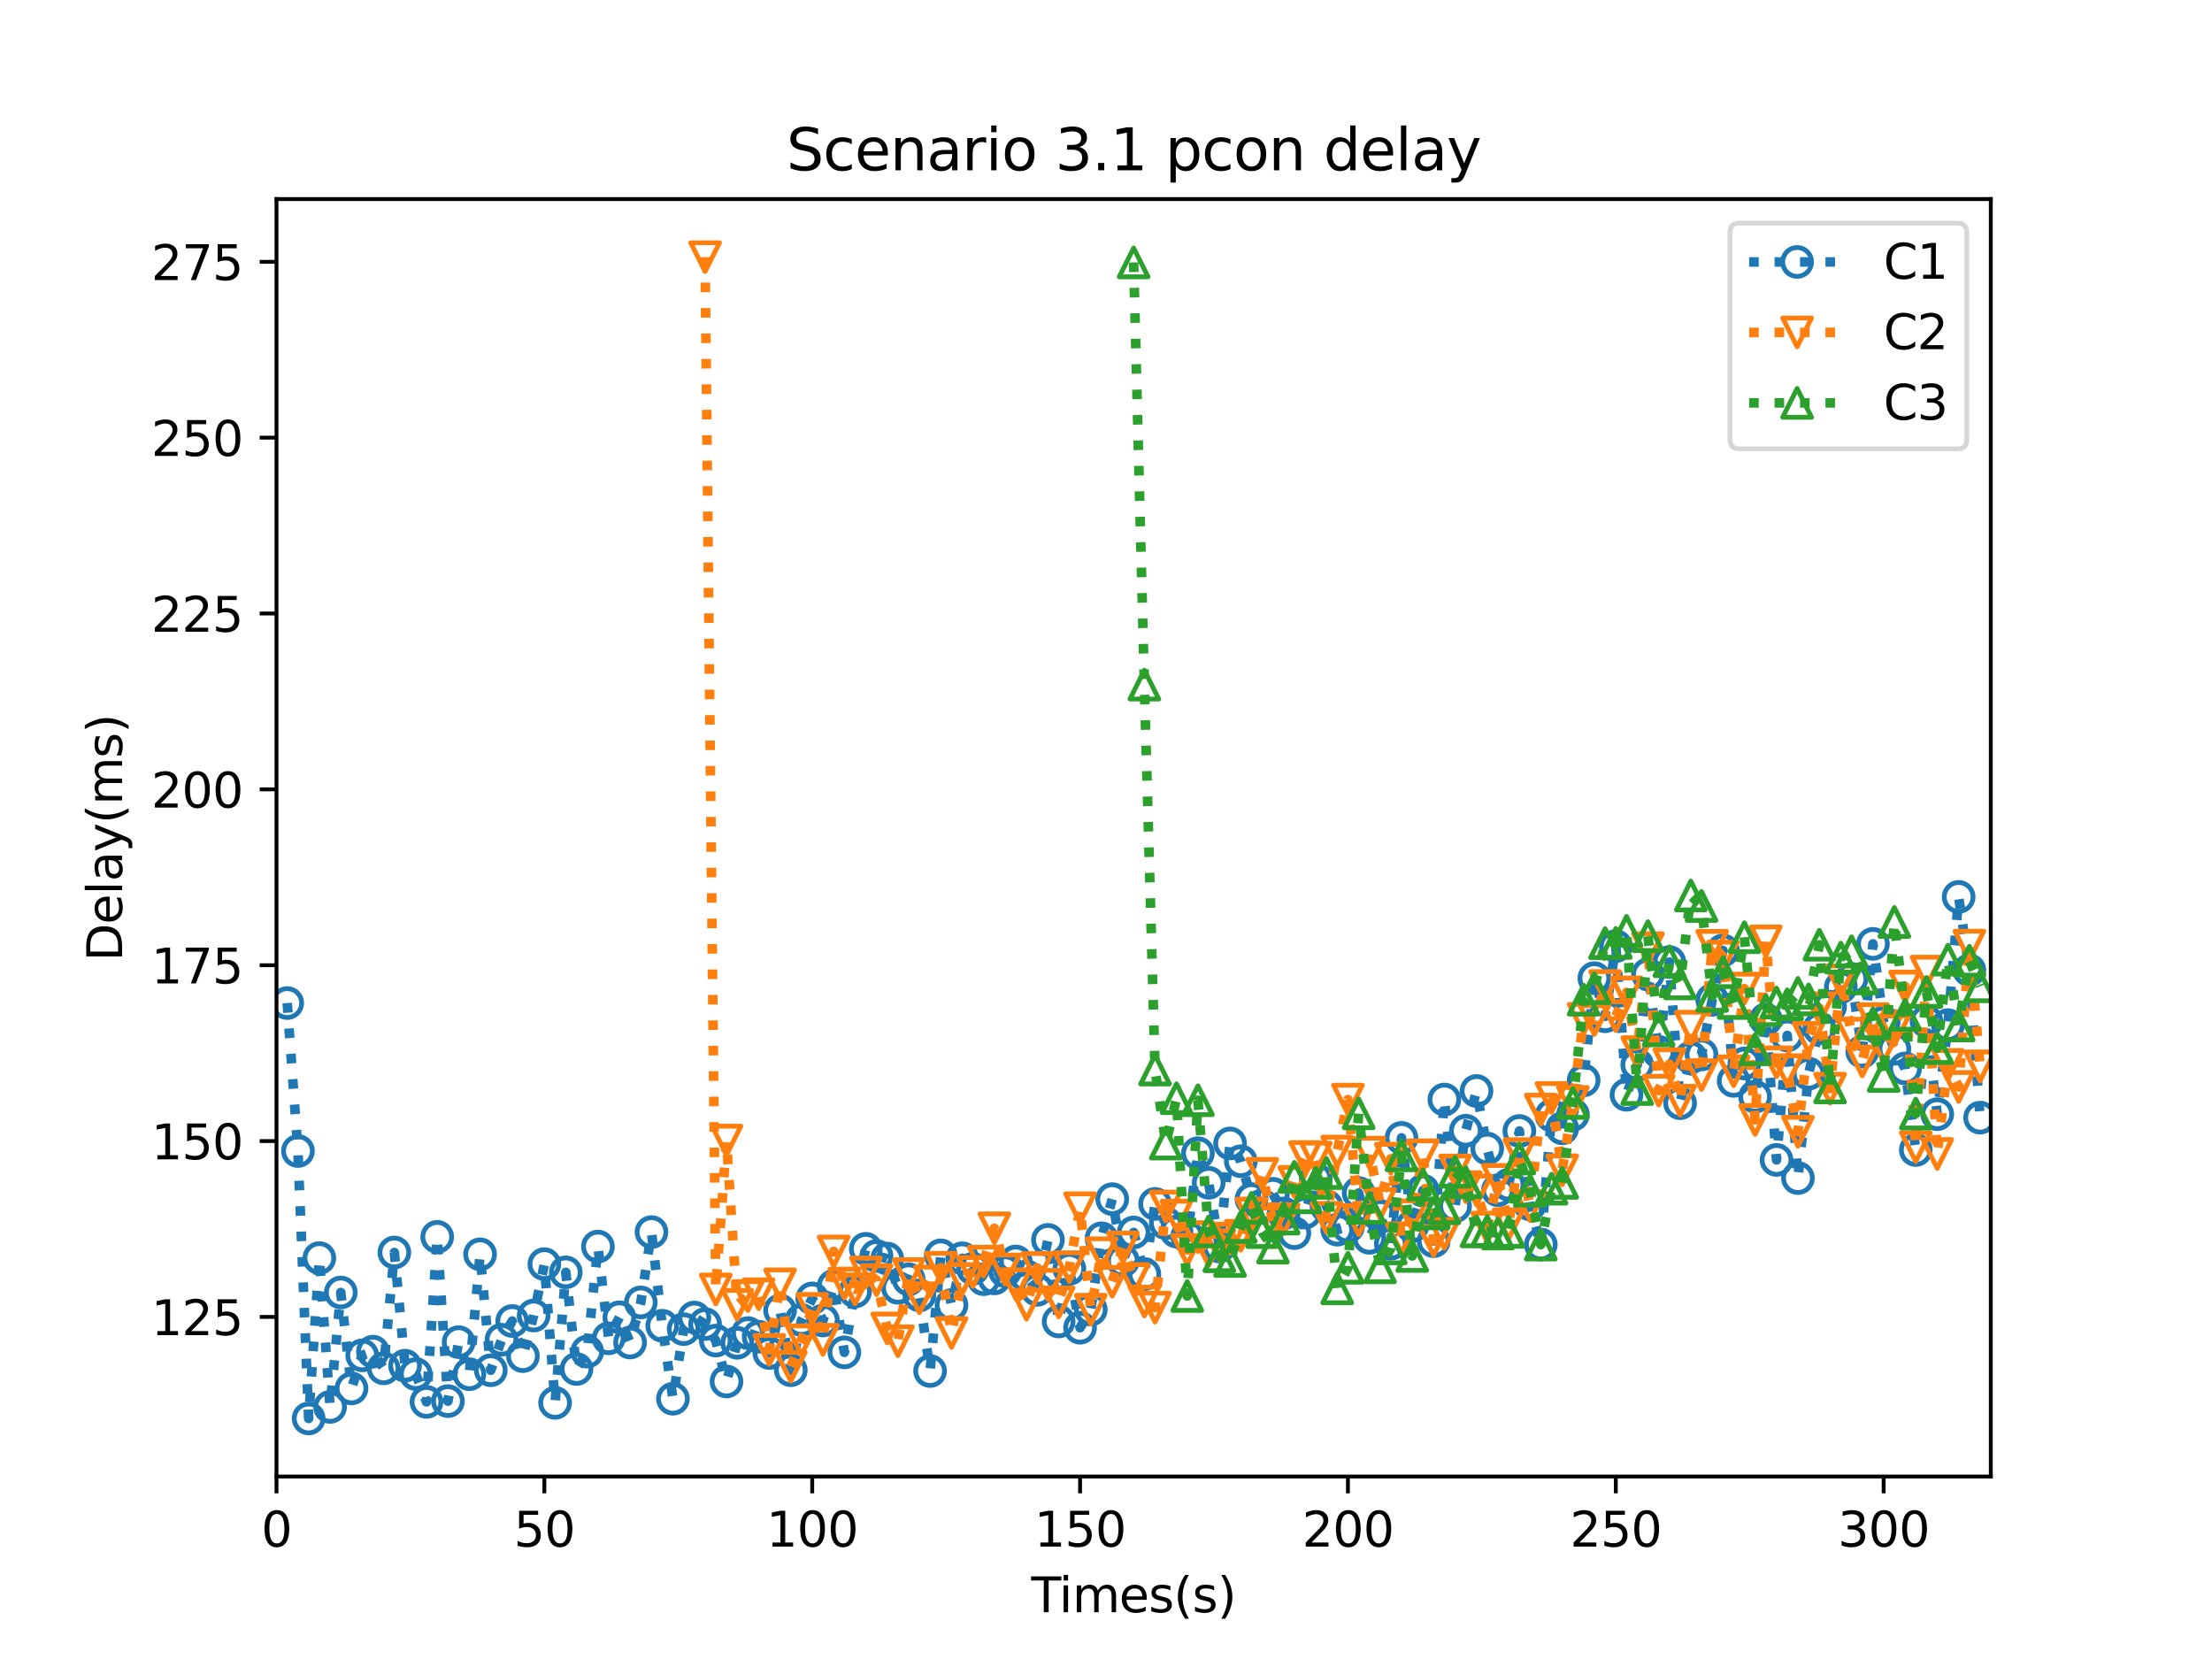 <?xml version="1.0" encoding="utf-8" standalone="no"?>
<!DOCTYPE svg PUBLIC "-//W3C//DTD SVG 1.1//EN"
  "http://www.w3.org/Graphics/SVG/1.1/DTD/svg11.dtd">
<svg height="345.6pt" version="1.1" viewBox="0 0 460.8 345.6" width="460.8pt" xmlns="http://www.w3.org/2000/svg" xmlns:xlink="http://www.w3.org/1999/xlink">
 <defs>
  <style type="text/css">*{stroke-linecap:butt;stroke-linejoin:round;}</style>
 </defs>
 <g id="figure_1">
  <g id="patch_1">
   <path d="M 0 345.6 
L 460.8 345.6 
L 460.8 0 
L 0 0 
z
" style="fill:#ffffff;"/>
  </g>
  <g id="axes_1">
   <g id="patch_2">
    <path d="M 57.6 307.584 
L 414.72 307.584 
L 414.72 41.472 
L 57.6 41.472 
z
" style="fill:#ffffff;"/>
   </g>
   <g id="matplotlib.axis_1">
    <g id="xtick_1">
     <g id="line2d_1">
      <defs>
       <path d="M 0 0 
L 0 3.5 
" id="mc5f4e64895" style="stroke:#000000;stroke-width:0.8;"/>
      </defs>
      <g>
       <use style="stroke:#000000;stroke-width:0.8;" x="57.6" xlink:href="#mc5f4e64895" y="307.584"/>
      </g>
     </g>
     <g id="text_1">
      <!-- 0 -->
      <g transform="translate(54.419 322.182)scale(0.1 -0.1)">
       <defs>
        <path d="M 2034 4250 
Q 1547 4250 1301 3770 
Q 1056 3291 1056 2328 
Q 1056 1369 1301 889 
Q 1547 409 2034 409 
Q 2525 409 2770 889 
Q 3016 1369 3016 2328 
Q 3016 3291 2770 3770 
Q 2525 4250 2034 4250 
z
M 2034 4750 
Q 2819 4750 3233 4129 
Q 3647 3509 3647 2328 
Q 3647 1150 3233 529 
Q 2819 -91 2034 -91 
Q 1250 -91 836 529 
Q 422 1150 422 2328 
Q 422 3509 836 4129 
Q 1250 4750 2034 4750 
z
" id="DejaVuSans-30" transform="scale(0.016)"/>
       </defs>
       <use xlink:href="#DejaVuSans-30"/>
      </g>
     </g>
    </g>
    <g id="xtick_2">
     <g id="line2d_2">
      <g>
       <use style="stroke:#000000;stroke-width:0.8;" x="113.4" xlink:href="#mc5f4e64895" y="307.584"/>
      </g>
     </g>
     <g id="text_2">
      <!-- 50 -->
      <g transform="translate(107.037 322.182)scale(0.1 -0.1)">
       <defs>
        <path d="M 691 4666 
L 3169 4666 
L 3169 4134 
L 1269 4134 
L 1269 2991 
Q 1406 3038 1543 3061 
Q 1681 3084 1819 3084 
Q 2600 3084 3056 2656 
Q 3513 2228 3513 1497 
Q 3513 744 3044 326 
Q 2575 -91 1722 -91 
Q 1428 -91 1123 -41 
Q 819 9 494 109 
L 494 744 
Q 775 591 1075 516 
Q 1375 441 1709 441 
Q 2250 441 2565 725 
Q 2881 1009 2881 1497 
Q 2881 1984 2565 2268 
Q 2250 2553 1709 2553 
Q 1456 2553 1204 2497 
Q 953 2441 691 2322 
L 691 4666 
z
" id="DejaVuSans-35" transform="scale(0.016)"/>
       </defs>
       <use xlink:href="#DejaVuSans-35"/>
       <use x="63.623" xlink:href="#DejaVuSans-30"/>
      </g>
     </g>
    </g>
    <g id="xtick_3">
     <g id="line2d_3">
      <g>
       <use style="stroke:#000000;stroke-width:0.8;" x="169.2" xlink:href="#mc5f4e64895" y="307.584"/>
      </g>
     </g>
     <g id="text_3">
      <!-- 100 -->
      <g transform="translate(159.656 322.182)scale(0.1 -0.1)">
       <defs>
        <path d="M 794 531 
L 1825 531 
L 1825 4091 
L 703 3866 
L 703 4441 
L 1819 4666 
L 2450 4666 
L 2450 531 
L 3481 531 
L 3481 0 
L 794 0 
L 794 531 
z
" id="DejaVuSans-31" transform="scale(0.016)"/>
       </defs>
       <use xlink:href="#DejaVuSans-31"/>
       <use x="63.623" xlink:href="#DejaVuSans-30"/>
       <use x="127.246" xlink:href="#DejaVuSans-30"/>
      </g>
     </g>
    </g>
    <g id="xtick_4">
     <g id="line2d_4">
      <g>
       <use style="stroke:#000000;stroke-width:0.8;" x="225" xlink:href="#mc5f4e64895" y="307.584"/>
      </g>
     </g>
     <g id="text_4">
      <!-- 150 -->
      <g transform="translate(215.456 322.182)scale(0.1 -0.1)">
       <use xlink:href="#DejaVuSans-31"/>
       <use x="63.623" xlink:href="#DejaVuSans-35"/>
       <use x="127.246" xlink:href="#DejaVuSans-30"/>
      </g>
     </g>
    </g>
    <g id="xtick_5">
     <g id="line2d_5">
      <g>
       <use style="stroke:#000000;stroke-width:0.8;" x="280.8" xlink:href="#mc5f4e64895" y="307.584"/>
      </g>
     </g>
     <g id="text_5">
      <!-- 200 -->
      <g transform="translate(271.256 322.182)scale(0.1 -0.1)">
       <defs>
        <path d="M 1228 531 
L 3431 531 
L 3431 0 
L 469 0 
L 469 531 
Q 828 903 1448 1529 
Q 2069 2156 2228 2338 
Q 2531 2678 2651 2914 
Q 2772 3150 2772 3378 
Q 2772 3750 2511 3984 
Q 2250 4219 1831 4219 
Q 1534 4219 1204 4116 
Q 875 4013 500 3803 
L 500 4441 
Q 881 4594 1212 4672 
Q 1544 4750 1819 4750 
Q 2544 4750 2975 4387 
Q 3406 4025 3406 3419 
Q 3406 3131 3298 2873 
Q 3191 2616 2906 2266 
Q 2828 2175 2409 1742 
Q 1991 1309 1228 531 
z
" id="DejaVuSans-32" transform="scale(0.016)"/>
       </defs>
       <use xlink:href="#DejaVuSans-32"/>
       <use x="63.623" xlink:href="#DejaVuSans-30"/>
       <use x="127.246" xlink:href="#DejaVuSans-30"/>
      </g>
     </g>
    </g>
    <g id="xtick_6">
     <g id="line2d_6">
      <g>
       <use style="stroke:#000000;stroke-width:0.8;" x="336.6" xlink:href="#mc5f4e64895" y="307.584"/>
      </g>
     </g>
     <g id="text_6">
      <!-- 250 -->
      <g transform="translate(327.056 322.182)scale(0.1 -0.1)">
       <use xlink:href="#DejaVuSans-32"/>
       <use x="63.623" xlink:href="#DejaVuSans-35"/>
       <use x="127.246" xlink:href="#DejaVuSans-30"/>
      </g>
     </g>
    </g>
    <g id="xtick_7">
     <g id="line2d_7">
      <g>
       <use style="stroke:#000000;stroke-width:0.8;" x="392.4" xlink:href="#mc5f4e64895" y="307.584"/>
      </g>
     </g>
     <g id="text_7">
      <!-- 300 -->
      <g transform="translate(382.856 322.182)scale(0.1 -0.1)">
       <defs>
        <path d="M 2597 2516 
Q 3050 2419 3304 2112 
Q 3559 1806 3559 1356 
Q 3559 666 3084 287 
Q 2609 -91 1734 -91 
Q 1441 -91 1130 -33 
Q 819 25 488 141 
L 488 750 
Q 750 597 1062 519 
Q 1375 441 1716 441 
Q 2309 441 2620 675 
Q 2931 909 2931 1356 
Q 2931 1769 2642 2001 
Q 2353 2234 1838 2234 
L 1294 2234 
L 1294 2753 
L 1863 2753 
Q 2328 2753 2575 2939 
Q 2822 3125 2822 3475 
Q 2822 3834 2567 4026 
Q 2313 4219 1838 4219 
Q 1578 4219 1281 4162 
Q 984 4106 628 3988 
L 628 4550 
Q 988 4650 1302 4700 
Q 1616 4750 1894 4750 
Q 2613 4750 3031 4423 
Q 3450 4097 3450 3541 
Q 3450 3153 3228 2886 
Q 3006 2619 2597 2516 
z
" id="DejaVuSans-33" transform="scale(0.016)"/>
       </defs>
       <use xlink:href="#DejaVuSans-33"/>
       <use x="63.623" xlink:href="#DejaVuSans-30"/>
       <use x="127.246" xlink:href="#DejaVuSans-30"/>
      </g>
     </g>
    </g>
    <g id="text_8">
     <!-- Times(s) -->
     <g transform="translate(214.815 335.861)scale(0.1 -0.1)">
      <defs>
       <path d="M -19 4666 
L 3928 4666 
L 3928 4134 
L 2272 4134 
L 2272 0 
L 1638 0 
L 1638 4134 
L -19 4134 
L -19 4666 
z
" id="DejaVuSans-54" transform="scale(0.016)"/>
       <path d="M 603 3500 
L 1178 3500 
L 1178 0 
L 603 0 
L 603 3500 
z
M 603 4863 
L 1178 4863 
L 1178 4134 
L 603 4134 
L 603 4863 
z
" id="DejaVuSans-69" transform="scale(0.016)"/>
       <path d="M 3328 2828 
Q 3544 3216 3844 3400 
Q 4144 3584 4550 3584 
Q 5097 3584 5394 3201 
Q 5691 2819 5691 2113 
L 5691 0 
L 5113 0 
L 5113 2094 
Q 5113 2597 4934 2840 
Q 4756 3084 4391 3084 
Q 3944 3084 3684 2787 
Q 3425 2491 3425 1978 
L 3425 0 
L 2847 0 
L 2847 2094 
Q 2847 2600 2669 2842 
Q 2491 3084 2119 3084 
Q 1678 3084 1418 2786 
Q 1159 2488 1159 1978 
L 1159 0 
L 581 0 
L 581 3500 
L 1159 3500 
L 1159 2956 
Q 1356 3278 1631 3431 
Q 1906 3584 2284 3584 
Q 2666 3584 2933 3390 
Q 3200 3197 3328 2828 
z
" id="DejaVuSans-6d" transform="scale(0.016)"/>
       <path d="M 3597 1894 
L 3597 1613 
L 953 1613 
Q 991 1019 1311 708 
Q 1631 397 2203 397 
Q 2534 397 2845 478 
Q 3156 559 3463 722 
L 3463 178 
Q 3153 47 2828 -22 
Q 2503 -91 2169 -91 
Q 1331 -91 842 396 
Q 353 884 353 1716 
Q 353 2575 817 3079 
Q 1281 3584 2069 3584 
Q 2775 3584 3186 3129 
Q 3597 2675 3597 1894 
z
M 3022 2063 
Q 3016 2534 2758 2815 
Q 2500 3097 2075 3097 
Q 1594 3097 1305 2825 
Q 1016 2553 972 2059 
L 3022 2063 
z
" id="DejaVuSans-65" transform="scale(0.016)"/>
       <path d="M 2834 3397 
L 2834 2853 
Q 2591 2978 2328 3040 
Q 2066 3103 1784 3103 
Q 1356 3103 1142 2972 
Q 928 2841 928 2578 
Q 928 2378 1081 2264 
Q 1234 2150 1697 2047 
L 1894 2003 
Q 2506 1872 2764 1633 
Q 3022 1394 3022 966 
Q 3022 478 2636 193 
Q 2250 -91 1575 -91 
Q 1294 -91 989 -36 
Q 684 19 347 128 
L 347 722 
Q 666 556 975 473 
Q 1284 391 1588 391 
Q 1994 391 2212 530 
Q 2431 669 2431 922 
Q 2431 1156 2273 1281 
Q 2116 1406 1581 1522 
L 1381 1569 
Q 847 1681 609 1914 
Q 372 2147 372 2553 
Q 372 3047 722 3315 
Q 1072 3584 1716 3584 
Q 2034 3584 2315 3537 
Q 2597 3491 2834 3397 
z
" id="DejaVuSans-73" transform="scale(0.016)"/>
       <path d="M 1984 4856 
Q 1566 4138 1362 3434 
Q 1159 2731 1159 2009 
Q 1159 1288 1364 580 
Q 1569 -128 1984 -844 
L 1484 -844 
Q 1016 -109 783 600 
Q 550 1309 550 2009 
Q 550 2706 781 3412 
Q 1013 4119 1484 4856 
L 1984 4856 
z
" id="DejaVuSans-28" transform="scale(0.016)"/>
       <path d="M 513 4856 
L 1013 4856 
Q 1481 4119 1714 3412 
Q 1947 2706 1947 2009 
Q 1947 1309 1714 600 
Q 1481 -109 1013 -844 
L 513 -844 
Q 928 -128 1133 580 
Q 1338 1288 1338 2009 
Q 1338 2731 1133 3434 
Q 928 4138 513 4856 
z
" id="DejaVuSans-29" transform="scale(0.016)"/>
      </defs>
      <use xlink:href="#DejaVuSans-54"/>
      <use x="57.959" xlink:href="#DejaVuSans-69"/>
      <use x="85.742" xlink:href="#DejaVuSans-6d"/>
      <use x="183.154" xlink:href="#DejaVuSans-65"/>
      <use x="244.678" xlink:href="#DejaVuSans-73"/>
      <use x="296.777" xlink:href="#DejaVuSans-28"/>
      <use x="335.791" xlink:href="#DejaVuSans-73"/>
      <use x="387.891" xlink:href="#DejaVuSans-29"/>
     </g>
    </g>
   </g>
   <g id="matplotlib.axis_2">
    <g id="ytick_1">
     <g id="line2d_8">
      <defs>
       <path d="M 0 0 
L -3.5 0 
" id="mf9e0122a62" style="stroke:#000000;stroke-width:0.8;"/>
      </defs>
      <g>
       <use style="stroke:#000000;stroke-width:0.8;" x="57.6" xlink:href="#mf9e0122a62" y="274.336"/>
      </g>
     </g>
     <g id="text_9">
      <!-- 125 -->
      <g transform="translate(31.512 278.135)scale(0.1 -0.1)">
       <use xlink:href="#DejaVuSans-31"/>
       <use x="63.623" xlink:href="#DejaVuSans-32"/>
       <use x="127.246" xlink:href="#DejaVuSans-35"/>
      </g>
     </g>
    </g>
    <g id="ytick_2">
     <g id="line2d_9">
      <g>
       <use style="stroke:#000000;stroke-width:0.8;" x="57.6" xlink:href="#mf9e0122a62" y="237.703"/>
      </g>
     </g>
     <g id="text_10">
      <!-- 150 -->
      <g transform="translate(31.512 241.503)scale(0.1 -0.1)">
       <use xlink:href="#DejaVuSans-31"/>
       <use x="63.623" xlink:href="#DejaVuSans-35"/>
       <use x="127.246" xlink:href="#DejaVuSans-30"/>
      </g>
     </g>
    </g>
    <g id="ytick_3">
     <g id="line2d_10">
      <g>
       <use style="stroke:#000000;stroke-width:0.8;" x="57.6" xlink:href="#mf9e0122a62" y="201.071"/>
      </g>
     </g>
     <g id="text_11">
      <!-- 175 -->
      <g transform="translate(31.512 204.87)scale(0.1 -0.1)">
       <defs>
        <path d="M 525 4666 
L 3525 4666 
L 3525 4397 
L 1831 0 
L 1172 0 
L 2766 4134 
L 525 4134 
L 525 4666 
z
" id="DejaVuSans-37" transform="scale(0.016)"/>
       </defs>
       <use xlink:href="#DejaVuSans-31"/>
       <use x="63.623" xlink:href="#DejaVuSans-37"/>
       <use x="127.246" xlink:href="#DejaVuSans-35"/>
      </g>
     </g>
    </g>
    <g id="ytick_4">
     <g id="line2d_11">
      <g>
       <use style="stroke:#000000;stroke-width:0.8;" x="57.6" xlink:href="#mf9e0122a62" y="164.438"/>
      </g>
     </g>
     <g id="text_12">
      <!-- 200 -->
      <g transform="translate(31.512 168.238)scale(0.1 -0.1)">
       <use xlink:href="#DejaVuSans-32"/>
       <use x="63.623" xlink:href="#DejaVuSans-30"/>
       <use x="127.246" xlink:href="#DejaVuSans-30"/>
      </g>
     </g>
    </g>
    <g id="ytick_5">
     <g id="line2d_12">
      <g>
       <use style="stroke:#000000;stroke-width:0.8;" x="57.6" xlink:href="#mf9e0122a62" y="127.806"/>
      </g>
     </g>
     <g id="text_13">
      <!-- 225 -->
      <g transform="translate(31.512 131.605)scale(0.1 -0.1)">
       <use xlink:href="#DejaVuSans-32"/>
       <use x="63.623" xlink:href="#DejaVuSans-32"/>
       <use x="127.246" xlink:href="#DejaVuSans-35"/>
      </g>
     </g>
    </g>
    <g id="ytick_6">
     <g id="line2d_13">
      <g>
       <use style="stroke:#000000;stroke-width:0.8;" x="57.6" xlink:href="#mf9e0122a62" y="91.173"/>
      </g>
     </g>
     <g id="text_14">
      <!-- 250 -->
      <g transform="translate(31.512 94.973)scale(0.1 -0.1)">
       <use xlink:href="#DejaVuSans-32"/>
       <use x="63.623" xlink:href="#DejaVuSans-35"/>
       <use x="127.246" xlink:href="#DejaVuSans-30"/>
      </g>
     </g>
    </g>
    <g id="ytick_7">
     <g id="line2d_14">
      <g>
       <use style="stroke:#000000;stroke-width:0.8;" x="57.6" xlink:href="#mf9e0122a62" y="54.541"/>
      </g>
     </g>
     <g id="text_15">
      <!-- 275 -->
      <g transform="translate(31.512 58.34)scale(0.1 -0.1)">
       <use xlink:href="#DejaVuSans-32"/>
       <use x="63.623" xlink:href="#DejaVuSans-37"/>
       <use x="127.246" xlink:href="#DejaVuSans-35"/>
      </g>
     </g>
    </g>
    <g id="text_16">
     <!-- Delay(ms) -->
     <g transform="translate(25.433 200.244)rotate(-90)scale(0.1 -0.1)">
      <defs>
       <path d="M 1259 4147 
L 1259 519 
L 2022 519 
Q 2988 519 3436 956 
Q 3884 1394 3884 2338 
Q 3884 3275 3436 3711 
Q 2988 4147 2022 4147 
L 1259 4147 
z
M 628 4666 
L 1925 4666 
Q 3281 4666 3915 4102 
Q 4550 3538 4550 2338 
Q 4550 1131 3912 565 
Q 3275 0 1925 0 
L 628 0 
L 628 4666 
z
" id="DejaVuSans-44" transform="scale(0.016)"/>
       <path d="M 603 4863 
L 1178 4863 
L 1178 0 
L 603 0 
L 603 4863 
z
" id="DejaVuSans-6c" transform="scale(0.016)"/>
       <path d="M 2194 1759 
Q 1497 1759 1228 1600 
Q 959 1441 959 1056 
Q 959 750 1161 570 
Q 1363 391 1709 391 
Q 2188 391 2477 730 
Q 2766 1069 2766 1631 
L 2766 1759 
L 2194 1759 
z
M 3341 1997 
L 3341 0 
L 2766 0 
L 2766 531 
Q 2569 213 2275 61 
Q 1981 -91 1556 -91 
Q 1019 -91 701 211 
Q 384 513 384 1019 
Q 384 1609 779 1909 
Q 1175 2209 1959 2209 
L 2766 2209 
L 2766 2266 
Q 2766 2663 2505 2880 
Q 2244 3097 1772 3097 
Q 1472 3097 1187 3025 
Q 903 2953 641 2809 
L 641 3341 
Q 956 3463 1253 3523 
Q 1550 3584 1831 3584 
Q 2591 3584 2966 3190 
Q 3341 2797 3341 1997 
z
" id="DejaVuSans-61" transform="scale(0.016)"/>
       <path d="M 2059 -325 
Q 1816 -950 1584 -1140 
Q 1353 -1331 966 -1331 
L 506 -1331 
L 506 -850 
L 844 -850 
Q 1081 -850 1212 -737 
Q 1344 -625 1503 -206 
L 1606 56 
L 191 3500 
L 800 3500 
L 1894 763 
L 2988 3500 
L 3597 3500 
L 2059 -325 
z
" id="DejaVuSans-79" transform="scale(0.016)"/>
      </defs>
      <use xlink:href="#DejaVuSans-44"/>
      <use x="77.002" xlink:href="#DejaVuSans-65"/>
      <use x="138.525" xlink:href="#DejaVuSans-6c"/>
      <use x="166.309" xlink:href="#DejaVuSans-61"/>
      <use x="227.588" xlink:href="#DejaVuSans-79"/>
      <use x="286.768" xlink:href="#DejaVuSans-28"/>
      <use x="325.781" xlink:href="#DejaVuSans-6d"/>
      <use x="423.193" xlink:href="#DejaVuSans-73"/>
      <use x="475.293" xlink:href="#DejaVuSans-29"/>
     </g>
    </g>
   </g>
   <g id="line2d_15">
    <path clip-path="url(#p7d36a12dda)" d="M 59.832 208.957 
L 62.064 239.779 
L 64.296 295.488 
L 66.528 262.075 
L 68.76 293.086 
L 70.992 269.249 
L 73.224 289.236 
L 75.456 282.343 
L 77.688 281.571 
L 79.92 285.05 
L 82.152 260.916 
L 84.384 284.5 
L 86.616 286.243 
L 88.848 292.038 
L 91.08 257.659 
L 93.312 291.876 
L 95.544 279.594 
L 97.776 286.277 
L 100.008 261.296 
L 102.24 285.446 
L 104.472 279.094 
L 106.704 275.192 
L 108.936 282.505 
L 111.168 274.048 
L 113.4 263.339 
L 115.632 292.242 
L 117.864 265.052 
L 120.096 285.183 
L 122.328 281.563 
L 124.56 259.679 
L 126.792 278.799 
L 129.024 274.418 
L 131.256 279.669 
L 133.488 271.316 
L 135.72 256.67 
L 137.952 276.182 
L 140.184 291.384 
L 142.416 276.887 
L 144.648 274.465 
L 146.88 275.826 
L 149.112 279.268 
L 151.344 287.786 
L 153.576 279.724 
L 155.808 277.707 
L 158.04 278.458 
L 160.272 281.861 
L 162.504 272.986 
L 164.736 285.438 
L 166.968 274.987 
L 169.2 270.481 
L 171.432 275.082 
L 173.664 267.878 
L 175.896 281.722 
L 178.128 269.04 
L 180.36 260.148 
L 182.592 261.638 
L 184.824 262.189 
L 187.056 268.27 
L 189.288 266.502 
L 191.52 269.852 
L 193.752 285.606 
L 195.984 261.513 
L 198.216 271.859 
L 200.448 262.121 
L 204.912 266.479 
L 207.144 266.316 
L 209.376 264.816 
L 211.608 262.78 
L 213.84 265.879 
L 216.072 268.696 
L 218.304 258.291 
L 220.536 275.285 
L 222.768 264.326 
L 225 276.591 
L 227.232 272.809 
L 229.464 257.957 
L 231.696 249.803 
L 233.928 262.654 
L 236.16 256.743 
L 238.392 265.424 
L 240.624 250.797 
L 242.856 254.81 
L 245.088 256.558 
L 247.32 257.575 
L 249.552 240.231 
L 251.784 246.393 
L 254.016 259.659 
L 256.248 238.2 
L 258.48 241.907 
L 260.712 249.794 
L 262.944 251.094 
L 265.176 248.691 
L 269.64 256.881 
L 271.872 252.612 
L 274.104 245.61 
L 276.336 251.267 
L 278.568 256.16 
L 280.8 255.542 
L 283.032 248.527 
L 285.264 257.862 
L 287.496 253.311 
L 289.728 259.099 
L 291.96 237.041 
L 294.192 255.446 
L 296.424 248.014 
L 298.656 258.555 
L 300.888 229.052 
L 303.12 251.269 
L 305.352 235.544 
L 307.584 227.271 
L 309.816 239.266 
L 312.048 247.941 
L 314.28 246.804 
L 316.512 235.606 
L 318.744 250.904 
L 320.976 259.267 
L 323.208 232.37 
L 325.44 235.045 
L 327.672 232.214 
L 329.904 225.055 
L 332.136 203.768 
L 334.368 211.708 
L 336.6 197.086 
L 338.832 228.064 
L 341.064 221.823 
L 343.296 202.967 
L 345.528 219.139 
L 347.76 200.42 
L 349.992 229.814 
L 352.224 220.299 
L 354.456 219.667 
L 356.688 208.289 
L 358.92 197.986 
L 361.152 225.171 
L 363.384 221.545 
L 365.616 228.466 
L 367.848 212.375 
L 370.08 241.634 
L 372.312 215.696 
L 374.544 245.414 
L 376.776 223.668 
L 379.008 214.233 
L 381.24 209.727 
L 383.472 205.641 
L 385.704 203.926 
L 387.936 219.078 
L 390.168 196.627 
L 392.4 212.98 
L 394.632 218.486 
L 396.864 222.577 
L 399.096 239.564 
L 401.328 212.758 
L 403.56 232.108 
L 405.792 213.551 
L 408.024 186.845 
L 410.256 202.12 
L 412.488 232.826 
L 412.488 232.826 
" style="fill:none;stroke:#1f77b4;stroke-dasharray:2,3.3;stroke-dashoffset:0;stroke-width:2;"/>
    <defs>
     <path d="M 0 3 
C 0.796 3 1.559 2.684 2.121 2.121 
C 2.684 1.559 3 0.796 3 0 
C 3 -0.796 2.684 -1.559 2.121 -2.121 
C 1.559 -2.684 0.796 -3 0 -3 
C -0.796 -3 -1.559 -2.684 -2.121 -2.121 
C -2.684 -1.559 -3 -0.796 -3 0 
C -3 0.796 -2.684 1.559 -2.121 2.121 
C -1.559 2.684 -0.796 3 0 3 
z
" id="m6bb7907081" style="stroke:#1f77b4;"/>
    </defs>
    <g clip-path="url(#p7d36a12dda)">
     <use style="fill-opacity:0;stroke:#1f77b4;" x="59.832" xlink:href="#m6bb7907081" y="208.957"/>
     <use style="fill-opacity:0;stroke:#1f77b4;" x="62.064" xlink:href="#m6bb7907081" y="239.779"/>
     <use style="fill-opacity:0;stroke:#1f77b4;" x="64.296" xlink:href="#m6bb7907081" y="295.488"/>
     <use style="fill-opacity:0;stroke:#1f77b4;" x="66.528" xlink:href="#m6bb7907081" y="262.075"/>
     <use style="fill-opacity:0;stroke:#1f77b4;" x="68.76" xlink:href="#m6bb7907081" y="293.086"/>
     <use style="fill-opacity:0;stroke:#1f77b4;" x="70.992" xlink:href="#m6bb7907081" y="269.249"/>
     <use style="fill-opacity:0;stroke:#1f77b4;" x="73.224" xlink:href="#m6bb7907081" y="289.236"/>
     <use style="fill-opacity:0;stroke:#1f77b4;" x="75.456" xlink:href="#m6bb7907081" y="282.343"/>
     <use style="fill-opacity:0;stroke:#1f77b4;" x="77.688" xlink:href="#m6bb7907081" y="281.571"/>
     <use style="fill-opacity:0;stroke:#1f77b4;" x="79.92" xlink:href="#m6bb7907081" y="285.05"/>
     <use style="fill-opacity:0;stroke:#1f77b4;" x="82.152" xlink:href="#m6bb7907081" y="260.916"/>
     <use style="fill-opacity:0;stroke:#1f77b4;" x="84.384" xlink:href="#m6bb7907081" y="284.5"/>
     <use style="fill-opacity:0;stroke:#1f77b4;" x="86.616" xlink:href="#m6bb7907081" y="286.243"/>
     <use style="fill-opacity:0;stroke:#1f77b4;" x="88.848" xlink:href="#m6bb7907081" y="292.038"/>
     <use style="fill-opacity:0;stroke:#1f77b4;" x="91.08" xlink:href="#m6bb7907081" y="257.659"/>
     <use style="fill-opacity:0;stroke:#1f77b4;" x="93.312" xlink:href="#m6bb7907081" y="291.876"/>
     <use style="fill-opacity:0;stroke:#1f77b4;" x="95.544" xlink:href="#m6bb7907081" y="279.594"/>
     <use style="fill-opacity:0;stroke:#1f77b4;" x="97.776" xlink:href="#m6bb7907081" y="286.277"/>
     <use style="fill-opacity:0;stroke:#1f77b4;" x="100.008" xlink:href="#m6bb7907081" y="261.296"/>
     <use style="fill-opacity:0;stroke:#1f77b4;" x="102.24" xlink:href="#m6bb7907081" y="285.446"/>
     <use style="fill-opacity:0;stroke:#1f77b4;" x="104.472" xlink:href="#m6bb7907081" y="279.094"/>
     <use style="fill-opacity:0;stroke:#1f77b4;" x="106.704" xlink:href="#m6bb7907081" y="275.192"/>
     <use style="fill-opacity:0;stroke:#1f77b4;" x="108.936" xlink:href="#m6bb7907081" y="282.505"/>
     <use style="fill-opacity:0;stroke:#1f77b4;" x="111.168" xlink:href="#m6bb7907081" y="274.048"/>
     <use style="fill-opacity:0;stroke:#1f77b4;" x="113.4" xlink:href="#m6bb7907081" y="263.339"/>
     <use style="fill-opacity:0;stroke:#1f77b4;" x="115.632" xlink:href="#m6bb7907081" y="292.242"/>
     <use style="fill-opacity:0;stroke:#1f77b4;" x="117.864" xlink:href="#m6bb7907081" y="265.052"/>
     <use style="fill-opacity:0;stroke:#1f77b4;" x="120.096" xlink:href="#m6bb7907081" y="285.183"/>
     <use style="fill-opacity:0;stroke:#1f77b4;" x="122.328" xlink:href="#m6bb7907081" y="281.563"/>
     <use style="fill-opacity:0;stroke:#1f77b4;" x="124.56" xlink:href="#m6bb7907081" y="259.679"/>
     <use style="fill-opacity:0;stroke:#1f77b4;" x="126.792" xlink:href="#m6bb7907081" y="278.799"/>
     <use style="fill-opacity:0;stroke:#1f77b4;" x="129.024" xlink:href="#m6bb7907081" y="274.418"/>
     <use style="fill-opacity:0;stroke:#1f77b4;" x="131.256" xlink:href="#m6bb7907081" y="279.669"/>
     <use style="fill-opacity:0;stroke:#1f77b4;" x="133.488" xlink:href="#m6bb7907081" y="271.316"/>
     <use style="fill-opacity:0;stroke:#1f77b4;" x="135.72" xlink:href="#m6bb7907081" y="256.67"/>
     <use style="fill-opacity:0;stroke:#1f77b4;" x="137.952" xlink:href="#m6bb7907081" y="276.182"/>
     <use style="fill-opacity:0;stroke:#1f77b4;" x="140.184" xlink:href="#m6bb7907081" y="291.384"/>
     <use style="fill-opacity:0;stroke:#1f77b4;" x="142.416" xlink:href="#m6bb7907081" y="276.887"/>
     <use style="fill-opacity:0;stroke:#1f77b4;" x="144.648" xlink:href="#m6bb7907081" y="274.465"/>
     <use style="fill-opacity:0;stroke:#1f77b4;" x="146.88" xlink:href="#m6bb7907081" y="275.826"/>
     <use style="fill-opacity:0;stroke:#1f77b4;" x="149.112" xlink:href="#m6bb7907081" y="279.268"/>
     <use style="fill-opacity:0;stroke:#1f77b4;" x="151.344" xlink:href="#m6bb7907081" y="287.786"/>
     <use style="fill-opacity:0;stroke:#1f77b4;" x="153.576" xlink:href="#m6bb7907081" y="279.724"/>
     <use style="fill-opacity:0;stroke:#1f77b4;" x="155.808" xlink:href="#m6bb7907081" y="277.707"/>
     <use style="fill-opacity:0;stroke:#1f77b4;" x="158.04" xlink:href="#m6bb7907081" y="278.458"/>
     <use style="fill-opacity:0;stroke:#1f77b4;" x="160.272" xlink:href="#m6bb7907081" y="281.861"/>
     <use style="fill-opacity:0;stroke:#1f77b4;" x="162.504" xlink:href="#m6bb7907081" y="272.986"/>
     <use style="fill-opacity:0;stroke:#1f77b4;" x="164.736" xlink:href="#m6bb7907081" y="285.438"/>
     <use style="fill-opacity:0;stroke:#1f77b4;" x="166.968" xlink:href="#m6bb7907081" y="274.987"/>
     <use style="fill-opacity:0;stroke:#1f77b4;" x="169.2" xlink:href="#m6bb7907081" y="270.481"/>
     <use style="fill-opacity:0;stroke:#1f77b4;" x="171.432" xlink:href="#m6bb7907081" y="275.082"/>
     <use style="fill-opacity:0;stroke:#1f77b4;" x="173.664" xlink:href="#m6bb7907081" y="267.878"/>
     <use style="fill-opacity:0;stroke:#1f77b4;" x="175.896" xlink:href="#m6bb7907081" y="281.722"/>
     <use style="fill-opacity:0;stroke:#1f77b4;" x="178.128" xlink:href="#m6bb7907081" y="269.04"/>
     <use style="fill-opacity:0;stroke:#1f77b4;" x="180.36" xlink:href="#m6bb7907081" y="260.148"/>
     <use style="fill-opacity:0;stroke:#1f77b4;" x="182.592" xlink:href="#m6bb7907081" y="261.638"/>
     <use style="fill-opacity:0;stroke:#1f77b4;" x="184.824" xlink:href="#m6bb7907081" y="262.189"/>
     <use style="fill-opacity:0;stroke:#1f77b4;" x="187.056" xlink:href="#m6bb7907081" y="268.27"/>
     <use style="fill-opacity:0;stroke:#1f77b4;" x="189.288" xlink:href="#m6bb7907081" y="266.502"/>
     <use style="fill-opacity:0;stroke:#1f77b4;" x="191.52" xlink:href="#m6bb7907081" y="269.852"/>
     <use style="fill-opacity:0;stroke:#1f77b4;" x="193.752" xlink:href="#m6bb7907081" y="285.606"/>
     <use style="fill-opacity:0;stroke:#1f77b4;" x="195.984" xlink:href="#m6bb7907081" y="261.513"/>
     <use style="fill-opacity:0;stroke:#1f77b4;" x="198.216" xlink:href="#m6bb7907081" y="271.859"/>
     <use style="fill-opacity:0;stroke:#1f77b4;" x="200.448" xlink:href="#m6bb7907081" y="262.121"/>
     <use style="fill-opacity:0;stroke:#1f77b4;" x="202.68" xlink:href="#m6bb7907081" y="264.303"/>
     <use style="fill-opacity:0;stroke:#1f77b4;" x="204.912" xlink:href="#m6bb7907081" y="266.479"/>
     <use style="fill-opacity:0;stroke:#1f77b4;" x="207.144" xlink:href="#m6bb7907081" y="266.316"/>
     <use style="fill-opacity:0;stroke:#1f77b4;" x="209.376" xlink:href="#m6bb7907081" y="264.816"/>
     <use style="fill-opacity:0;stroke:#1f77b4;" x="211.608" xlink:href="#m6bb7907081" y="262.78"/>
     <use style="fill-opacity:0;stroke:#1f77b4;" x="213.84" xlink:href="#m6bb7907081" y="265.879"/>
     <use style="fill-opacity:0;stroke:#1f77b4;" x="216.072" xlink:href="#m6bb7907081" y="268.696"/>
     <use style="fill-opacity:0;stroke:#1f77b4;" x="218.304" xlink:href="#m6bb7907081" y="258.291"/>
     <use style="fill-opacity:0;stroke:#1f77b4;" x="220.536" xlink:href="#m6bb7907081" y="275.285"/>
     <use style="fill-opacity:0;stroke:#1f77b4;" x="222.768" xlink:href="#m6bb7907081" y="264.326"/>
     <use style="fill-opacity:0;stroke:#1f77b4;" x="225" xlink:href="#m6bb7907081" y="276.591"/>
     <use style="fill-opacity:0;stroke:#1f77b4;" x="227.232" xlink:href="#m6bb7907081" y="272.809"/>
     <use style="fill-opacity:0;stroke:#1f77b4;" x="229.464" xlink:href="#m6bb7907081" y="257.957"/>
     <use style="fill-opacity:0;stroke:#1f77b4;" x="231.696" xlink:href="#m6bb7907081" y="249.803"/>
     <use style="fill-opacity:0;stroke:#1f77b4;" x="233.928" xlink:href="#m6bb7907081" y="262.654"/>
     <use style="fill-opacity:0;stroke:#1f77b4;" x="236.16" xlink:href="#m6bb7907081" y="256.743"/>
     <use style="fill-opacity:0;stroke:#1f77b4;" x="238.392" xlink:href="#m6bb7907081" y="265.424"/>
     <use style="fill-opacity:0;stroke:#1f77b4;" x="240.624" xlink:href="#m6bb7907081" y="250.797"/>
     <use style="fill-opacity:0;stroke:#1f77b4;" x="242.856" xlink:href="#m6bb7907081" y="254.81"/>
     <use style="fill-opacity:0;stroke:#1f77b4;" x="245.088" xlink:href="#m6bb7907081" y="256.558"/>
     <use style="fill-opacity:0;stroke:#1f77b4;" x="247.32" xlink:href="#m6bb7907081" y="257.575"/>
     <use style="fill-opacity:0;stroke:#1f77b4;" x="249.552" xlink:href="#m6bb7907081" y="240.231"/>
     <use style="fill-opacity:0;stroke:#1f77b4;" x="251.784" xlink:href="#m6bb7907081" y="246.393"/>
     <use style="fill-opacity:0;stroke:#1f77b4;" x="254.016" xlink:href="#m6bb7907081" y="259.659"/>
     <use style="fill-opacity:0;stroke:#1f77b4;" x="256.248" xlink:href="#m6bb7907081" y="238.2"/>
     <use style="fill-opacity:0;stroke:#1f77b4;" x="258.48" xlink:href="#m6bb7907081" y="241.907"/>
     <use style="fill-opacity:0;stroke:#1f77b4;" x="260.712" xlink:href="#m6bb7907081" y="249.794"/>
     <use style="fill-opacity:0;stroke:#1f77b4;" x="262.944" xlink:href="#m6bb7907081" y="251.094"/>
     <use style="fill-opacity:0;stroke:#1f77b4;" x="265.176" xlink:href="#m6bb7907081" y="248.691"/>
     <use style="fill-opacity:0;stroke:#1f77b4;" x="267.408" xlink:href="#m6bb7907081" y="252.778"/>
     <use style="fill-opacity:0;stroke:#1f77b4;" x="269.64" xlink:href="#m6bb7907081" y="256.881"/>
     <use style="fill-opacity:0;stroke:#1f77b4;" x="271.872" xlink:href="#m6bb7907081" y="252.612"/>
     <use style="fill-opacity:0;stroke:#1f77b4;" x="274.104" xlink:href="#m6bb7907081" y="245.61"/>
     <use style="fill-opacity:0;stroke:#1f77b4;" x="276.336" xlink:href="#m6bb7907081" y="251.267"/>
     <use style="fill-opacity:0;stroke:#1f77b4;" x="278.568" xlink:href="#m6bb7907081" y="256.16"/>
     <use style="fill-opacity:0;stroke:#1f77b4;" x="280.8" xlink:href="#m6bb7907081" y="255.542"/>
     <use style="fill-opacity:0;stroke:#1f77b4;" x="283.032" xlink:href="#m6bb7907081" y="248.527"/>
     <use style="fill-opacity:0;stroke:#1f77b4;" x="285.264" xlink:href="#m6bb7907081" y="257.862"/>
     <use style="fill-opacity:0;stroke:#1f77b4;" x="287.496" xlink:href="#m6bb7907081" y="253.311"/>
     <use style="fill-opacity:0;stroke:#1f77b4;" x="289.728" xlink:href="#m6bb7907081" y="259.099"/>
     <use style="fill-opacity:0;stroke:#1f77b4;" x="291.96" xlink:href="#m6bb7907081" y="237.041"/>
     <use style="fill-opacity:0;stroke:#1f77b4;" x="294.192" xlink:href="#m6bb7907081" y="255.446"/>
     <use style="fill-opacity:0;stroke:#1f77b4;" x="296.424" xlink:href="#m6bb7907081" y="248.014"/>
     <use style="fill-opacity:0;stroke:#1f77b4;" x="298.656" xlink:href="#m6bb7907081" y="258.555"/>
     <use style="fill-opacity:0;stroke:#1f77b4;" x="300.888" xlink:href="#m6bb7907081" y="229.052"/>
     <use style="fill-opacity:0;stroke:#1f77b4;" x="303.12" xlink:href="#m6bb7907081" y="251.269"/>
     <use style="fill-opacity:0;stroke:#1f77b4;" x="305.352" xlink:href="#m6bb7907081" y="235.544"/>
     <use style="fill-opacity:0;stroke:#1f77b4;" x="307.584" xlink:href="#m6bb7907081" y="227.271"/>
     <use style="fill-opacity:0;stroke:#1f77b4;" x="309.816" xlink:href="#m6bb7907081" y="239.266"/>
     <use style="fill-opacity:0;stroke:#1f77b4;" x="312.048" xlink:href="#m6bb7907081" y="247.941"/>
     <use style="fill-opacity:0;stroke:#1f77b4;" x="314.28" xlink:href="#m6bb7907081" y="246.804"/>
     <use style="fill-opacity:0;stroke:#1f77b4;" x="316.512" xlink:href="#m6bb7907081" y="235.606"/>
     <use style="fill-opacity:0;stroke:#1f77b4;" x="318.744" xlink:href="#m6bb7907081" y="250.904"/>
     <use style="fill-opacity:0;stroke:#1f77b4;" x="320.976" xlink:href="#m6bb7907081" y="259.267"/>
     <use style="fill-opacity:0;stroke:#1f77b4;" x="323.208" xlink:href="#m6bb7907081" y="232.37"/>
     <use style="fill-opacity:0;stroke:#1f77b4;" x="325.44" xlink:href="#m6bb7907081" y="235.045"/>
     <use style="fill-opacity:0;stroke:#1f77b4;" x="327.672" xlink:href="#m6bb7907081" y="232.214"/>
     <use style="fill-opacity:0;stroke:#1f77b4;" x="329.904" xlink:href="#m6bb7907081" y="225.055"/>
     <use style="fill-opacity:0;stroke:#1f77b4;" x="332.136" xlink:href="#m6bb7907081" y="203.768"/>
     <use style="fill-opacity:0;stroke:#1f77b4;" x="334.368" xlink:href="#m6bb7907081" y="211.708"/>
     <use style="fill-opacity:0;stroke:#1f77b4;" x="336.6" xlink:href="#m6bb7907081" y="197.086"/>
     <use style="fill-opacity:0;stroke:#1f77b4;" x="338.832" xlink:href="#m6bb7907081" y="228.064"/>
     <use style="fill-opacity:0;stroke:#1f77b4;" x="341.064" xlink:href="#m6bb7907081" y="221.823"/>
     <use style="fill-opacity:0;stroke:#1f77b4;" x="343.296" xlink:href="#m6bb7907081" y="202.967"/>
     <use style="fill-opacity:0;stroke:#1f77b4;" x="345.528" xlink:href="#m6bb7907081" y="219.139"/>
     <use style="fill-opacity:0;stroke:#1f77b4;" x="347.76" xlink:href="#m6bb7907081" y="200.42"/>
     <use style="fill-opacity:0;stroke:#1f77b4;" x="349.992" xlink:href="#m6bb7907081" y="229.814"/>
     <use style="fill-opacity:0;stroke:#1f77b4;" x="352.224" xlink:href="#m6bb7907081" y="220.299"/>
     <use style="fill-opacity:0;stroke:#1f77b4;" x="354.456" xlink:href="#m6bb7907081" y="219.667"/>
     <use style="fill-opacity:0;stroke:#1f77b4;" x="356.688" xlink:href="#m6bb7907081" y="208.289"/>
     <use style="fill-opacity:0;stroke:#1f77b4;" x="358.92" xlink:href="#m6bb7907081" y="197.986"/>
     <use style="fill-opacity:0;stroke:#1f77b4;" x="361.152" xlink:href="#m6bb7907081" y="225.171"/>
     <use style="fill-opacity:0;stroke:#1f77b4;" x="363.384" xlink:href="#m6bb7907081" y="221.545"/>
     <use style="fill-opacity:0;stroke:#1f77b4;" x="365.616" xlink:href="#m6bb7907081" y="228.466"/>
     <use style="fill-opacity:0;stroke:#1f77b4;" x="367.848" xlink:href="#m6bb7907081" y="212.375"/>
     <use style="fill-opacity:0;stroke:#1f77b4;" x="370.08" xlink:href="#m6bb7907081" y="241.634"/>
     <use style="fill-opacity:0;stroke:#1f77b4;" x="372.312" xlink:href="#m6bb7907081" y="215.696"/>
     <use style="fill-opacity:0;stroke:#1f77b4;" x="374.544" xlink:href="#m6bb7907081" y="245.414"/>
     <use style="fill-opacity:0;stroke:#1f77b4;" x="376.776" xlink:href="#m6bb7907081" y="223.668"/>
     <use style="fill-opacity:0;stroke:#1f77b4;" x="379.008" xlink:href="#m6bb7907081" y="214.233"/>
     <use style="fill-opacity:0;stroke:#1f77b4;" x="381.24" xlink:href="#m6bb7907081" y="209.727"/>
     <use style="fill-opacity:0;stroke:#1f77b4;" x="383.472" xlink:href="#m6bb7907081" y="205.641"/>
     <use style="fill-opacity:0;stroke:#1f77b4;" x="385.704" xlink:href="#m6bb7907081" y="203.926"/>
     <use style="fill-opacity:0;stroke:#1f77b4;" x="387.936" xlink:href="#m6bb7907081" y="219.078"/>
     <use style="fill-opacity:0;stroke:#1f77b4;" x="390.168" xlink:href="#m6bb7907081" y="196.627"/>
     <use style="fill-opacity:0;stroke:#1f77b4;" x="392.4" xlink:href="#m6bb7907081" y="212.98"/>
     <use style="fill-opacity:0;stroke:#1f77b4;" x="394.632" xlink:href="#m6bb7907081" y="218.486"/>
     <use style="fill-opacity:0;stroke:#1f77b4;" x="396.864" xlink:href="#m6bb7907081" y="222.577"/>
     <use style="fill-opacity:0;stroke:#1f77b4;" x="399.096" xlink:href="#m6bb7907081" y="239.564"/>
     <use style="fill-opacity:0;stroke:#1f77b4;" x="401.328" xlink:href="#m6bb7907081" y="212.758"/>
     <use style="fill-opacity:0;stroke:#1f77b4;" x="403.56" xlink:href="#m6bb7907081" y="232.108"/>
     <use style="fill-opacity:0;stroke:#1f77b4;" x="405.792" xlink:href="#m6bb7907081" y="213.551"/>
     <use style="fill-opacity:0;stroke:#1f77b4;" x="408.024" xlink:href="#m6bb7907081" y="186.845"/>
     <use style="fill-opacity:0;stroke:#1f77b4;" x="410.256" xlink:href="#m6bb7907081" y="202.12"/>
     <use style="fill-opacity:0;stroke:#1f77b4;" x="412.488" xlink:href="#m6bb7907081" y="232.826"/>
    </g>
   </g>
   <g id="line2d_16">
    <path clip-path="url(#p7d36a12dda)" d="M 146.88 53.568 
L 149.112 268.617 
L 151.344 237.602 
L 153.576 271.819 
L 155.808 269.991 
L 158.04 269.608 
L 160.272 281.204 
L 162.504 267.543 
L 164.736 284.716 
L 166.968 279.206 
L 169.2 272.667 
L 171.432 279.112 
L 173.664 260.698 
L 175.896 267.376 
L 178.128 268.592 
L 180.36 265.075 
L 182.592 266.677 
L 184.824 276.739 
L 187.056 279.4 
L 189.288 265.404 
L 191.52 270.46 
L 193.752 266.96 
L 195.984 264.087 
L 198.216 277.675 
L 200.448 266.436 
L 202.68 264.971 
L 204.912 262.808 
L 207.144 255.876 
L 209.376 264.445 
L 211.608 267.528 
L 213.84 271.779 
L 216.072 264.138 
L 218.304 267.644 
L 220.536 271.307 
L 222.768 263.972 
L 225 251.708 
L 227.232 272.832 
L 229.464 261.064 
L 231.696 267.022 
L 233.928 259.873 
L 236.16 266.451 
L 238.392 271.114 
L 240.624 272.395 
L 242.856 251.337 
L 245.088 253.244 
L 247.32 260.383 
L 249.552 257.702 
L 251.784 260.592 
L 254.016 259.422 
L 256.248 258.038 
L 258.48 257.42 
L 260.712 252.801 
L 262.944 244.518 
L 265.176 254.644 
L 267.408 253.965 
L 269.64 246.203 
L 271.872 241.028 
L 274.104 241.139 
L 276.336 253.691 
L 278.568 239.893 
L 280.8 229.066 
L 283.032 254.16 
L 285.264 240.103 
L 287.496 250.778 
L 289.728 241.385 
L 291.96 257.964 
L 294.192 253.164 
L 296.424 240.669 
L 298.656 258.472 
L 300.888 257.039 
L 303.12 243.824 
L 305.352 247.299 
L 307.584 247.99 
L 309.816 255.721 
L 312.048 245.8 
L 314.28 255.026 
L 316.512 240.424 
L 318.744 251.276 
L 320.976 231.146 
L 323.208 228.723 
L 325.44 243.795 
L 327.672 229.555 
L 329.904 212.235 
L 332.136 212.489 
L 334.368 205.409 
L 336.6 211.684 
L 338.832 206.728 
L 341.064 219.183 
L 343.296 197.521 
L 345.528 227.186 
L 347.76 221.678 
L 349.992 229.296 
L 352.224 213.871 
L 354.456 223.969 
L 356.688 197.027 
L 358.92 199.277 
L 361.152 223.16 
L 363.384 205.937 
L 365.616 233.307 
L 367.848 196.104 
L 370.08 221.296 
L 372.312 222.924 
L 374.544 235.762 
L 376.776 216.203 
L 379.008 210.039 
L 381.24 226.785 
L 383.472 204.237 
L 385.704 215.323 
L 387.936 221.116 
L 390.168 212.283 
L 392.4 218.165 
L 394.632 214.654 
L 396.864 205.506 
L 399.096 238.974 
L 401.328 202.406 
L 403.56 240.389 
L 405.792 221.851 
L 408.024 226.43 
L 410.256 196.985 
L 412.488 222.142 
" style="fill:none;stroke:#ff7f0e;stroke-dasharray:2,3.3;stroke-dashoffset:0;stroke-width:2;"/>
    <defs>
     <path d="M -0 3 
L 3 -3 
L -3 -3 
z
" id="m5cc578c92b" style="stroke:#ff7f0e;stroke-linejoin:miter;"/>
    </defs>
    <g clip-path="url(#p7d36a12dda)">
     <use style="fill-opacity:0;stroke:#ff7f0e;stroke-linejoin:miter;" x="146.88" xlink:href="#m5cc578c92b" y="53.568"/>
     <use style="fill-opacity:0;stroke:#ff7f0e;stroke-linejoin:miter;" x="149.112" xlink:href="#m5cc578c92b" y="268.617"/>
     <use style="fill-opacity:0;stroke:#ff7f0e;stroke-linejoin:miter;" x="151.344" xlink:href="#m5cc578c92b" y="237.602"/>
     <use style="fill-opacity:0;stroke:#ff7f0e;stroke-linejoin:miter;" x="153.576" xlink:href="#m5cc578c92b" y="271.819"/>
     <use style="fill-opacity:0;stroke:#ff7f0e;stroke-linejoin:miter;" x="155.808" xlink:href="#m5cc578c92b" y="269.991"/>
     <use style="fill-opacity:0;stroke:#ff7f0e;stroke-linejoin:miter;" x="158.04" xlink:href="#m5cc578c92b" y="269.608"/>
     <use style="fill-opacity:0;stroke:#ff7f0e;stroke-linejoin:miter;" x="160.272" xlink:href="#m5cc578c92b" y="281.204"/>
     <use style="fill-opacity:0;stroke:#ff7f0e;stroke-linejoin:miter;" x="162.504" xlink:href="#m5cc578c92b" y="267.543"/>
     <use style="fill-opacity:0;stroke:#ff7f0e;stroke-linejoin:miter;" x="164.736" xlink:href="#m5cc578c92b" y="284.716"/>
     <use style="fill-opacity:0;stroke:#ff7f0e;stroke-linejoin:miter;" x="166.968" xlink:href="#m5cc578c92b" y="279.206"/>
     <use style="fill-opacity:0;stroke:#ff7f0e;stroke-linejoin:miter;" x="169.2" xlink:href="#m5cc578c92b" y="272.667"/>
     <use style="fill-opacity:0;stroke:#ff7f0e;stroke-linejoin:miter;" x="171.432" xlink:href="#m5cc578c92b" y="279.112"/>
     <use style="fill-opacity:0;stroke:#ff7f0e;stroke-linejoin:miter;" x="173.664" xlink:href="#m5cc578c92b" y="260.698"/>
     <use style="fill-opacity:0;stroke:#ff7f0e;stroke-linejoin:miter;" x="175.896" xlink:href="#m5cc578c92b" y="267.376"/>
     <use style="fill-opacity:0;stroke:#ff7f0e;stroke-linejoin:miter;" x="178.128" xlink:href="#m5cc578c92b" y="268.592"/>
     <use style="fill-opacity:0;stroke:#ff7f0e;stroke-linejoin:miter;" x="180.36" xlink:href="#m5cc578c92b" y="265.075"/>
     <use style="fill-opacity:0;stroke:#ff7f0e;stroke-linejoin:miter;" x="182.592" xlink:href="#m5cc578c92b" y="266.677"/>
     <use style="fill-opacity:0;stroke:#ff7f0e;stroke-linejoin:miter;" x="184.824" xlink:href="#m5cc578c92b" y="276.739"/>
     <use style="fill-opacity:0;stroke:#ff7f0e;stroke-linejoin:miter;" x="187.056" xlink:href="#m5cc578c92b" y="279.4"/>
     <use style="fill-opacity:0;stroke:#ff7f0e;stroke-linejoin:miter;" x="189.288" xlink:href="#m5cc578c92b" y="265.404"/>
     <use style="fill-opacity:0;stroke:#ff7f0e;stroke-linejoin:miter;" x="191.52" xlink:href="#m5cc578c92b" y="270.46"/>
     <use style="fill-opacity:0;stroke:#ff7f0e;stroke-linejoin:miter;" x="193.752" xlink:href="#m5cc578c92b" y="266.96"/>
     <use style="fill-opacity:0;stroke:#ff7f0e;stroke-linejoin:miter;" x="195.984" xlink:href="#m5cc578c92b" y="264.087"/>
     <use style="fill-opacity:0;stroke:#ff7f0e;stroke-linejoin:miter;" x="198.216" xlink:href="#m5cc578c92b" y="277.675"/>
     <use style="fill-opacity:0;stroke:#ff7f0e;stroke-linejoin:miter;" x="200.448" xlink:href="#m5cc578c92b" y="266.436"/>
     <use style="fill-opacity:0;stroke:#ff7f0e;stroke-linejoin:miter;" x="202.68" xlink:href="#m5cc578c92b" y="264.971"/>
     <use style="fill-opacity:0;stroke:#ff7f0e;stroke-linejoin:miter;" x="204.912" xlink:href="#m5cc578c92b" y="262.808"/>
     <use style="fill-opacity:0;stroke:#ff7f0e;stroke-linejoin:miter;" x="207.144" xlink:href="#m5cc578c92b" y="255.876"/>
     <use style="fill-opacity:0;stroke:#ff7f0e;stroke-linejoin:miter;" x="209.376" xlink:href="#m5cc578c92b" y="264.445"/>
     <use style="fill-opacity:0;stroke:#ff7f0e;stroke-linejoin:miter;" x="211.608" xlink:href="#m5cc578c92b" y="267.528"/>
     <use style="fill-opacity:0;stroke:#ff7f0e;stroke-linejoin:miter;" x="213.84" xlink:href="#m5cc578c92b" y="271.779"/>
     <use style="fill-opacity:0;stroke:#ff7f0e;stroke-linejoin:miter;" x="216.072" xlink:href="#m5cc578c92b" y="264.138"/>
     <use style="fill-opacity:0;stroke:#ff7f0e;stroke-linejoin:miter;" x="218.304" xlink:href="#m5cc578c92b" y="267.644"/>
     <use style="fill-opacity:0;stroke:#ff7f0e;stroke-linejoin:miter;" x="220.536" xlink:href="#m5cc578c92b" y="271.307"/>
     <use style="fill-opacity:0;stroke:#ff7f0e;stroke-linejoin:miter;" x="222.768" xlink:href="#m5cc578c92b" y="263.972"/>
     <use style="fill-opacity:0;stroke:#ff7f0e;stroke-linejoin:miter;" x="225" xlink:href="#m5cc578c92b" y="251.708"/>
     <use style="fill-opacity:0;stroke:#ff7f0e;stroke-linejoin:miter;" x="227.232" xlink:href="#m5cc578c92b" y="272.832"/>
     <use style="fill-opacity:0;stroke:#ff7f0e;stroke-linejoin:miter;" x="229.464" xlink:href="#m5cc578c92b" y="261.064"/>
     <use style="fill-opacity:0;stroke:#ff7f0e;stroke-linejoin:miter;" x="231.696" xlink:href="#m5cc578c92b" y="267.022"/>
     <use style="fill-opacity:0;stroke:#ff7f0e;stroke-linejoin:miter;" x="233.928" xlink:href="#m5cc578c92b" y="259.873"/>
     <use style="fill-opacity:0;stroke:#ff7f0e;stroke-linejoin:miter;" x="236.16" xlink:href="#m5cc578c92b" y="266.451"/>
     <use style="fill-opacity:0;stroke:#ff7f0e;stroke-linejoin:miter;" x="238.392" xlink:href="#m5cc578c92b" y="271.114"/>
     <use style="fill-opacity:0;stroke:#ff7f0e;stroke-linejoin:miter;" x="240.624" xlink:href="#m5cc578c92b" y="272.395"/>
     <use style="fill-opacity:0;stroke:#ff7f0e;stroke-linejoin:miter;" x="242.856" xlink:href="#m5cc578c92b" y="251.337"/>
     <use style="fill-opacity:0;stroke:#ff7f0e;stroke-linejoin:miter;" x="245.088" xlink:href="#m5cc578c92b" y="253.244"/>
     <use style="fill-opacity:0;stroke:#ff7f0e;stroke-linejoin:miter;" x="247.32" xlink:href="#m5cc578c92b" y="260.383"/>
     <use style="fill-opacity:0;stroke:#ff7f0e;stroke-linejoin:miter;" x="249.552" xlink:href="#m5cc578c92b" y="257.702"/>
     <use style="fill-opacity:0;stroke:#ff7f0e;stroke-linejoin:miter;" x="251.784" xlink:href="#m5cc578c92b" y="260.592"/>
     <use style="fill-opacity:0;stroke:#ff7f0e;stroke-linejoin:miter;" x="254.016" xlink:href="#m5cc578c92b" y="259.422"/>
     <use style="fill-opacity:0;stroke:#ff7f0e;stroke-linejoin:miter;" x="256.248" xlink:href="#m5cc578c92b" y="258.038"/>
     <use style="fill-opacity:0;stroke:#ff7f0e;stroke-linejoin:miter;" x="258.48" xlink:href="#m5cc578c92b" y="257.42"/>
     <use style="fill-opacity:0;stroke:#ff7f0e;stroke-linejoin:miter;" x="260.712" xlink:href="#m5cc578c92b" y="252.801"/>
     <use style="fill-opacity:0;stroke:#ff7f0e;stroke-linejoin:miter;" x="262.944" xlink:href="#m5cc578c92b" y="244.518"/>
     <use style="fill-opacity:0;stroke:#ff7f0e;stroke-linejoin:miter;" x="265.176" xlink:href="#m5cc578c92b" y="254.644"/>
     <use style="fill-opacity:0;stroke:#ff7f0e;stroke-linejoin:miter;" x="267.408" xlink:href="#m5cc578c92b" y="253.965"/>
     <use style="fill-opacity:0;stroke:#ff7f0e;stroke-linejoin:miter;" x="269.64" xlink:href="#m5cc578c92b" y="246.203"/>
     <use style="fill-opacity:0;stroke:#ff7f0e;stroke-linejoin:miter;" x="271.872" xlink:href="#m5cc578c92b" y="241.028"/>
     <use style="fill-opacity:0;stroke:#ff7f0e;stroke-linejoin:miter;" x="274.104" xlink:href="#m5cc578c92b" y="241.139"/>
     <use style="fill-opacity:0;stroke:#ff7f0e;stroke-linejoin:miter;" x="276.336" xlink:href="#m5cc578c92b" y="253.691"/>
     <use style="fill-opacity:0;stroke:#ff7f0e;stroke-linejoin:miter;" x="278.568" xlink:href="#m5cc578c92b" y="239.893"/>
     <use style="fill-opacity:0;stroke:#ff7f0e;stroke-linejoin:miter;" x="280.8" xlink:href="#m5cc578c92b" y="229.066"/>
     <use style="fill-opacity:0;stroke:#ff7f0e;stroke-linejoin:miter;" x="283.032" xlink:href="#m5cc578c92b" y="254.16"/>
     <use style="fill-opacity:0;stroke:#ff7f0e;stroke-linejoin:miter;" x="285.264" xlink:href="#m5cc578c92b" y="240.103"/>
     <use style="fill-opacity:0;stroke:#ff7f0e;stroke-linejoin:miter;" x="287.496" xlink:href="#m5cc578c92b" y="250.778"/>
     <use style="fill-opacity:0;stroke:#ff7f0e;stroke-linejoin:miter;" x="289.728" xlink:href="#m5cc578c92b" y="241.385"/>
     <use style="fill-opacity:0;stroke:#ff7f0e;stroke-linejoin:miter;" x="291.96" xlink:href="#m5cc578c92b" y="257.964"/>
     <use style="fill-opacity:0;stroke:#ff7f0e;stroke-linejoin:miter;" x="294.192" xlink:href="#m5cc578c92b" y="253.164"/>
     <use style="fill-opacity:0;stroke:#ff7f0e;stroke-linejoin:miter;" x="296.424" xlink:href="#m5cc578c92b" y="240.669"/>
     <use style="fill-opacity:0;stroke:#ff7f0e;stroke-linejoin:miter;" x="298.656" xlink:href="#m5cc578c92b" y="258.472"/>
     <use style="fill-opacity:0;stroke:#ff7f0e;stroke-linejoin:miter;" x="300.888" xlink:href="#m5cc578c92b" y="257.039"/>
     <use style="fill-opacity:0;stroke:#ff7f0e;stroke-linejoin:miter;" x="303.12" xlink:href="#m5cc578c92b" y="243.824"/>
     <use style="fill-opacity:0;stroke:#ff7f0e;stroke-linejoin:miter;" x="305.352" xlink:href="#m5cc578c92b" y="247.299"/>
     <use style="fill-opacity:0;stroke:#ff7f0e;stroke-linejoin:miter;" x="307.584" xlink:href="#m5cc578c92b" y="247.99"/>
     <use style="fill-opacity:0;stroke:#ff7f0e;stroke-linejoin:miter;" x="309.816" xlink:href="#m5cc578c92b" y="255.721"/>
     <use style="fill-opacity:0;stroke:#ff7f0e;stroke-linejoin:miter;" x="312.048" xlink:href="#m5cc578c92b" y="245.8"/>
     <use style="fill-opacity:0;stroke:#ff7f0e;stroke-linejoin:miter;" x="314.28" xlink:href="#m5cc578c92b" y="255.026"/>
     <use style="fill-opacity:0;stroke:#ff7f0e;stroke-linejoin:miter;" x="316.512" xlink:href="#m5cc578c92b" y="240.424"/>
     <use style="fill-opacity:0;stroke:#ff7f0e;stroke-linejoin:miter;" x="318.744" xlink:href="#m5cc578c92b" y="251.276"/>
     <use style="fill-opacity:0;stroke:#ff7f0e;stroke-linejoin:miter;" x="320.976" xlink:href="#m5cc578c92b" y="231.146"/>
     <use style="fill-opacity:0;stroke:#ff7f0e;stroke-linejoin:miter;" x="323.208" xlink:href="#m5cc578c92b" y="228.723"/>
     <use style="fill-opacity:0;stroke:#ff7f0e;stroke-linejoin:miter;" x="325.44" xlink:href="#m5cc578c92b" y="243.795"/>
     <use style="fill-opacity:0;stroke:#ff7f0e;stroke-linejoin:miter;" x="327.672" xlink:href="#m5cc578c92b" y="229.555"/>
     <use style="fill-opacity:0;stroke:#ff7f0e;stroke-linejoin:miter;" x="329.904" xlink:href="#m5cc578c92b" y="212.235"/>
     <use style="fill-opacity:0;stroke:#ff7f0e;stroke-linejoin:miter;" x="332.136" xlink:href="#m5cc578c92b" y="212.489"/>
     <use style="fill-opacity:0;stroke:#ff7f0e;stroke-linejoin:miter;" x="334.368" xlink:href="#m5cc578c92b" y="205.409"/>
     <use style="fill-opacity:0;stroke:#ff7f0e;stroke-linejoin:miter;" x="336.6" xlink:href="#m5cc578c92b" y="211.684"/>
     <use style="fill-opacity:0;stroke:#ff7f0e;stroke-linejoin:miter;" x="338.832" xlink:href="#m5cc578c92b" y="206.728"/>
     <use style="fill-opacity:0;stroke:#ff7f0e;stroke-linejoin:miter;" x="341.064" xlink:href="#m5cc578c92b" y="219.183"/>
     <use style="fill-opacity:0;stroke:#ff7f0e;stroke-linejoin:miter;" x="343.296" xlink:href="#m5cc578c92b" y="197.521"/>
     <use style="fill-opacity:0;stroke:#ff7f0e;stroke-linejoin:miter;" x="345.528" xlink:href="#m5cc578c92b" y="227.186"/>
     <use style="fill-opacity:0;stroke:#ff7f0e;stroke-linejoin:miter;" x="347.76" xlink:href="#m5cc578c92b" y="221.678"/>
     <use style="fill-opacity:0;stroke:#ff7f0e;stroke-linejoin:miter;" x="349.992" xlink:href="#m5cc578c92b" y="229.296"/>
     <use style="fill-opacity:0;stroke:#ff7f0e;stroke-linejoin:miter;" x="352.224" xlink:href="#m5cc578c92b" y="213.871"/>
     <use style="fill-opacity:0;stroke:#ff7f0e;stroke-linejoin:miter;" x="354.456" xlink:href="#m5cc578c92b" y="223.969"/>
     <use style="fill-opacity:0;stroke:#ff7f0e;stroke-linejoin:miter;" x="356.688" xlink:href="#m5cc578c92b" y="197.027"/>
     <use style="fill-opacity:0;stroke:#ff7f0e;stroke-linejoin:miter;" x="358.92" xlink:href="#m5cc578c92b" y="199.277"/>
     <use style="fill-opacity:0;stroke:#ff7f0e;stroke-linejoin:miter;" x="361.152" xlink:href="#m5cc578c92b" y="223.16"/>
     <use style="fill-opacity:0;stroke:#ff7f0e;stroke-linejoin:miter;" x="363.384" xlink:href="#m5cc578c92b" y="205.937"/>
     <use style="fill-opacity:0;stroke:#ff7f0e;stroke-linejoin:miter;" x="365.616" xlink:href="#m5cc578c92b" y="233.307"/>
     <use style="fill-opacity:0;stroke:#ff7f0e;stroke-linejoin:miter;" x="367.848" xlink:href="#m5cc578c92b" y="196.104"/>
     <use style="fill-opacity:0;stroke:#ff7f0e;stroke-linejoin:miter;" x="370.08" xlink:href="#m5cc578c92b" y="221.296"/>
     <use style="fill-opacity:0;stroke:#ff7f0e;stroke-linejoin:miter;" x="372.312" xlink:href="#m5cc578c92b" y="222.924"/>
     <use style="fill-opacity:0;stroke:#ff7f0e;stroke-linejoin:miter;" x="374.544" xlink:href="#m5cc578c92b" y="235.762"/>
     <use style="fill-opacity:0;stroke:#ff7f0e;stroke-linejoin:miter;" x="376.776" xlink:href="#m5cc578c92b" y="216.203"/>
     <use style="fill-opacity:0;stroke:#ff7f0e;stroke-linejoin:miter;" x="379.008" xlink:href="#m5cc578c92b" y="210.039"/>
     <use style="fill-opacity:0;stroke:#ff7f0e;stroke-linejoin:miter;" x="381.24" xlink:href="#m5cc578c92b" y="226.785"/>
     <use style="fill-opacity:0;stroke:#ff7f0e;stroke-linejoin:miter;" x="383.472" xlink:href="#m5cc578c92b" y="204.237"/>
     <use style="fill-opacity:0;stroke:#ff7f0e;stroke-linejoin:miter;" x="385.704" xlink:href="#m5cc578c92b" y="215.323"/>
     <use style="fill-opacity:0;stroke:#ff7f0e;stroke-linejoin:miter;" x="387.936" xlink:href="#m5cc578c92b" y="221.116"/>
     <use style="fill-opacity:0;stroke:#ff7f0e;stroke-linejoin:miter;" x="390.168" xlink:href="#m5cc578c92b" y="212.283"/>
     <use style="fill-opacity:0;stroke:#ff7f0e;stroke-linejoin:miter;" x="392.4" xlink:href="#m5cc578c92b" y="218.165"/>
     <use style="fill-opacity:0;stroke:#ff7f0e;stroke-linejoin:miter;" x="394.632" xlink:href="#m5cc578c92b" y="214.654"/>
     <use style="fill-opacity:0;stroke:#ff7f0e;stroke-linejoin:miter;" x="396.864" xlink:href="#m5cc578c92b" y="205.506"/>
     <use style="fill-opacity:0;stroke:#ff7f0e;stroke-linejoin:miter;" x="399.096" xlink:href="#m5cc578c92b" y="238.974"/>
     <use style="fill-opacity:0;stroke:#ff7f0e;stroke-linejoin:miter;" x="401.328" xlink:href="#m5cc578c92b" y="202.406"/>
     <use style="fill-opacity:0;stroke:#ff7f0e;stroke-linejoin:miter;" x="403.56" xlink:href="#m5cc578c92b" y="240.389"/>
     <use style="fill-opacity:0;stroke:#ff7f0e;stroke-linejoin:miter;" x="405.792" xlink:href="#m5cc578c92b" y="221.851"/>
     <use style="fill-opacity:0;stroke:#ff7f0e;stroke-linejoin:miter;" x="408.024" xlink:href="#m5cc578c92b" y="226.43"/>
     <use style="fill-opacity:0;stroke:#ff7f0e;stroke-linejoin:miter;" x="410.256" xlink:href="#m5cc578c92b" y="196.985"/>
     <use style="fill-opacity:0;stroke:#ff7f0e;stroke-linejoin:miter;" x="412.488" xlink:href="#m5cc578c92b" y="222.142"/>
    </g>
   </g>
   <g id="line2d_17">
    <path clip-path="url(#p7d36a12dda)" d="M 236.16 54.667 
L 238.392 142.621 
L 240.624 222.805 
L 242.856 238.235 
L 245.088 228.776 
L 247.32 269.977 
L 249.552 229.202 
L 251.784 256.539 
L 254.016 261.707 
L 256.248 262.691 
L 258.48 255.613 
L 260.712 251.628 
L 262.944 256.668 
L 265.176 259.903 
L 267.408 253.854 
L 269.64 245.159 
L 271.872 249.431 
L 274.104 246.415 
L 276.336 244.368 
L 278.568 268.391 
L 280.8 264.098 
L 283.032 231.928 
L 285.264 251.623 
L 287.496 264.005 
L 289.728 260.068 
L 291.96 240.68 
L 294.192 261.64 
L 296.424 246.765 
L 298.656 252.763 
L 300.888 251.7 
L 303.12 244.093 
L 305.352 246.273 
L 307.584 256.53 
L 309.816 256.446 
L 312.048 256.974 
L 314.28 256.626 
L 316.512 241.356 
L 318.744 248.052 
L 320.976 259.273 
L 323.208 247.624 
L 325.44 246.409 
L 327.672 229.771 
L 329.904 208.261 
L 332.136 205.859 
L 334.368 196.474 
L 336.6 196.438 
L 338.832 193.92 
L 341.064 226.875 
L 343.296 195.014 
L 345.528 214.654 
L 347.76 200.242 
L 349.992 204.862 
L 352.224 186.551 
L 354.456 188.733 
L 356.688 207.468 
L 358.92 202.532 
L 361.152 208.949 
L 363.384 195.238 
L 365.616 218.58 
L 367.848 210.449 
L 370.08 208.851 
L 372.312 209.216 
L 374.544 206.835 
L 376.776 208.208 
L 379.008 196.807 
L 381.24 226.546 
L 383.472 199.487 
L 385.704 198.176 
L 387.936 203.829 
L 390.168 213.182 
L 392.4 224.145 
L 394.632 192.065 
L 396.864 211.409 
L 399.096 231.98 
L 401.328 206.638 
L 403.56 218.34 
L 405.792 199.905 
L 408.024 213.632 
L 410.256 200.139 
L 412.488 205.475 
" style="fill:none;stroke:#2ca02c;stroke-dasharray:2,3.3;stroke-dashoffset:0;stroke-width:2;"/>
    <defs>
     <path d="M 0 -3 
L -3 3 
L 3 3 
z
" id="m0a9c10f29c" style="stroke:#2ca02c;stroke-linejoin:miter;"/>
    </defs>
    <g clip-path="url(#p7d36a12dda)">
     <use style="fill-opacity:0;stroke:#2ca02c;stroke-linejoin:miter;" x="236.16" xlink:href="#m0a9c10f29c" y="54.667"/>
     <use style="fill-opacity:0;stroke:#2ca02c;stroke-linejoin:miter;" x="238.392" xlink:href="#m0a9c10f29c" y="142.621"/>
     <use style="fill-opacity:0;stroke:#2ca02c;stroke-linejoin:miter;" x="240.624" xlink:href="#m0a9c10f29c" y="222.805"/>
     <use style="fill-opacity:0;stroke:#2ca02c;stroke-linejoin:miter;" x="242.856" xlink:href="#m0a9c10f29c" y="238.235"/>
     <use style="fill-opacity:0;stroke:#2ca02c;stroke-linejoin:miter;" x="245.088" xlink:href="#m0a9c10f29c" y="228.776"/>
     <use style="fill-opacity:0;stroke:#2ca02c;stroke-linejoin:miter;" x="247.32" xlink:href="#m0a9c10f29c" y="269.977"/>
     <use style="fill-opacity:0;stroke:#2ca02c;stroke-linejoin:miter;" x="249.552" xlink:href="#m0a9c10f29c" y="229.202"/>
     <use style="fill-opacity:0;stroke:#2ca02c;stroke-linejoin:miter;" x="251.784" xlink:href="#m0a9c10f29c" y="256.539"/>
     <use style="fill-opacity:0;stroke:#2ca02c;stroke-linejoin:miter;" x="254.016" xlink:href="#m0a9c10f29c" y="261.707"/>
     <use style="fill-opacity:0;stroke:#2ca02c;stroke-linejoin:miter;" x="256.248" xlink:href="#m0a9c10f29c" y="262.691"/>
     <use style="fill-opacity:0;stroke:#2ca02c;stroke-linejoin:miter;" x="258.48" xlink:href="#m0a9c10f29c" y="255.613"/>
     <use style="fill-opacity:0;stroke:#2ca02c;stroke-linejoin:miter;" x="260.712" xlink:href="#m0a9c10f29c" y="251.628"/>
     <use style="fill-opacity:0;stroke:#2ca02c;stroke-linejoin:miter;" x="262.944" xlink:href="#m0a9c10f29c" y="256.668"/>
     <use style="fill-opacity:0;stroke:#2ca02c;stroke-linejoin:miter;" x="265.176" xlink:href="#m0a9c10f29c" y="259.903"/>
     <use style="fill-opacity:0;stroke:#2ca02c;stroke-linejoin:miter;" x="267.408" xlink:href="#m0a9c10f29c" y="253.854"/>
     <use style="fill-opacity:0;stroke:#2ca02c;stroke-linejoin:miter;" x="269.64" xlink:href="#m0a9c10f29c" y="245.159"/>
     <use style="fill-opacity:0;stroke:#2ca02c;stroke-linejoin:miter;" x="271.872" xlink:href="#m0a9c10f29c" y="249.431"/>
     <use style="fill-opacity:0;stroke:#2ca02c;stroke-linejoin:miter;" x="274.104" xlink:href="#m0a9c10f29c" y="246.415"/>
     <use style="fill-opacity:0;stroke:#2ca02c;stroke-linejoin:miter;" x="276.336" xlink:href="#m0a9c10f29c" y="244.368"/>
     <use style="fill-opacity:0;stroke:#2ca02c;stroke-linejoin:miter;" x="278.568" xlink:href="#m0a9c10f29c" y="268.391"/>
     <use style="fill-opacity:0;stroke:#2ca02c;stroke-linejoin:miter;" x="280.8" xlink:href="#m0a9c10f29c" y="264.098"/>
     <use style="fill-opacity:0;stroke:#2ca02c;stroke-linejoin:miter;" x="283.032" xlink:href="#m0a9c10f29c" y="231.928"/>
     <use style="fill-opacity:0;stroke:#2ca02c;stroke-linejoin:miter;" x="285.264" xlink:href="#m0a9c10f29c" y="251.623"/>
     <use style="fill-opacity:0;stroke:#2ca02c;stroke-linejoin:miter;" x="287.496" xlink:href="#m0a9c10f29c" y="264.005"/>
     <use style="fill-opacity:0;stroke:#2ca02c;stroke-linejoin:miter;" x="289.728" xlink:href="#m0a9c10f29c" y="260.068"/>
     <use style="fill-opacity:0;stroke:#2ca02c;stroke-linejoin:miter;" x="291.96" xlink:href="#m0a9c10f29c" y="240.68"/>
     <use style="fill-opacity:0;stroke:#2ca02c;stroke-linejoin:miter;" x="294.192" xlink:href="#m0a9c10f29c" y="261.64"/>
     <use style="fill-opacity:0;stroke:#2ca02c;stroke-linejoin:miter;" x="296.424" xlink:href="#m0a9c10f29c" y="246.765"/>
     <use style="fill-opacity:0;stroke:#2ca02c;stroke-linejoin:miter;" x="298.656" xlink:href="#m0a9c10f29c" y="252.763"/>
     <use style="fill-opacity:0;stroke:#2ca02c;stroke-linejoin:miter;" x="300.888" xlink:href="#m0a9c10f29c" y="251.7"/>
     <use style="fill-opacity:0;stroke:#2ca02c;stroke-linejoin:miter;" x="303.12" xlink:href="#m0a9c10f29c" y="244.093"/>
     <use style="fill-opacity:0;stroke:#2ca02c;stroke-linejoin:miter;" x="305.352" xlink:href="#m0a9c10f29c" y="246.273"/>
     <use style="fill-opacity:0;stroke:#2ca02c;stroke-linejoin:miter;" x="307.584" xlink:href="#m0a9c10f29c" y="256.53"/>
     <use style="fill-opacity:0;stroke:#2ca02c;stroke-linejoin:miter;" x="309.816" xlink:href="#m0a9c10f29c" y="256.446"/>
     <use style="fill-opacity:0;stroke:#2ca02c;stroke-linejoin:miter;" x="312.048" xlink:href="#m0a9c10f29c" y="256.974"/>
     <use style="fill-opacity:0;stroke:#2ca02c;stroke-linejoin:miter;" x="314.28" xlink:href="#m0a9c10f29c" y="256.626"/>
     <use style="fill-opacity:0;stroke:#2ca02c;stroke-linejoin:miter;" x="316.512" xlink:href="#m0a9c10f29c" y="241.356"/>
     <use style="fill-opacity:0;stroke:#2ca02c;stroke-linejoin:miter;" x="318.744" xlink:href="#m0a9c10f29c" y="248.052"/>
     <use style="fill-opacity:0;stroke:#2ca02c;stroke-linejoin:miter;" x="320.976" xlink:href="#m0a9c10f29c" y="259.273"/>
     <use style="fill-opacity:0;stroke:#2ca02c;stroke-linejoin:miter;" x="323.208" xlink:href="#m0a9c10f29c" y="247.624"/>
     <use style="fill-opacity:0;stroke:#2ca02c;stroke-linejoin:miter;" x="325.44" xlink:href="#m0a9c10f29c" y="246.409"/>
     <use style="fill-opacity:0;stroke:#2ca02c;stroke-linejoin:miter;" x="327.672" xlink:href="#m0a9c10f29c" y="229.771"/>
     <use style="fill-opacity:0;stroke:#2ca02c;stroke-linejoin:miter;" x="329.904" xlink:href="#m0a9c10f29c" y="208.261"/>
     <use style="fill-opacity:0;stroke:#2ca02c;stroke-linejoin:miter;" x="332.136" xlink:href="#m0a9c10f29c" y="205.859"/>
     <use style="fill-opacity:0;stroke:#2ca02c;stroke-linejoin:miter;" x="334.368" xlink:href="#m0a9c10f29c" y="196.474"/>
     <use style="fill-opacity:0;stroke:#2ca02c;stroke-linejoin:miter;" x="336.6" xlink:href="#m0a9c10f29c" y="196.438"/>
     <use style="fill-opacity:0;stroke:#2ca02c;stroke-linejoin:miter;" x="338.832" xlink:href="#m0a9c10f29c" y="193.92"/>
     <use style="fill-opacity:0;stroke:#2ca02c;stroke-linejoin:miter;" x="341.064" xlink:href="#m0a9c10f29c" y="226.875"/>
     <use style="fill-opacity:0;stroke:#2ca02c;stroke-linejoin:miter;" x="343.296" xlink:href="#m0a9c10f29c" y="195.014"/>
     <use style="fill-opacity:0;stroke:#2ca02c;stroke-linejoin:miter;" x="345.528" xlink:href="#m0a9c10f29c" y="214.654"/>
     <use style="fill-opacity:0;stroke:#2ca02c;stroke-linejoin:miter;" x="347.76" xlink:href="#m0a9c10f29c" y="200.242"/>
     <use style="fill-opacity:0;stroke:#2ca02c;stroke-linejoin:miter;" x="349.992" xlink:href="#m0a9c10f29c" y="204.862"/>
     <use style="fill-opacity:0;stroke:#2ca02c;stroke-linejoin:miter;" x="352.224" xlink:href="#m0a9c10f29c" y="186.551"/>
     <use style="fill-opacity:0;stroke:#2ca02c;stroke-linejoin:miter;" x="354.456" xlink:href="#m0a9c10f29c" y="188.733"/>
     <use style="fill-opacity:0;stroke:#2ca02c;stroke-linejoin:miter;" x="356.688" xlink:href="#m0a9c10f29c" y="207.468"/>
     <use style="fill-opacity:0;stroke:#2ca02c;stroke-linejoin:miter;" x="358.92" xlink:href="#m0a9c10f29c" y="202.532"/>
     <use style="fill-opacity:0;stroke:#2ca02c;stroke-linejoin:miter;" x="361.152" xlink:href="#m0a9c10f29c" y="208.949"/>
     <use style="fill-opacity:0;stroke:#2ca02c;stroke-linejoin:miter;" x="363.384" xlink:href="#m0a9c10f29c" y="195.238"/>
     <use style="fill-opacity:0;stroke:#2ca02c;stroke-linejoin:miter;" x="365.616" xlink:href="#m0a9c10f29c" y="218.58"/>
     <use style="fill-opacity:0;stroke:#2ca02c;stroke-linejoin:miter;" x="367.848" xlink:href="#m0a9c10f29c" y="210.449"/>
     <use style="fill-opacity:0;stroke:#2ca02c;stroke-linejoin:miter;" x="370.08" xlink:href="#m0a9c10f29c" y="208.851"/>
     <use style="fill-opacity:0;stroke:#2ca02c;stroke-linejoin:miter;" x="372.312" xlink:href="#m0a9c10f29c" y="209.216"/>
     <use style="fill-opacity:0;stroke:#2ca02c;stroke-linejoin:miter;" x="374.544" xlink:href="#m0a9c10f29c" y="206.835"/>
     <use style="fill-opacity:0;stroke:#2ca02c;stroke-linejoin:miter;" x="376.776" xlink:href="#m0a9c10f29c" y="208.208"/>
     <use style="fill-opacity:0;stroke:#2ca02c;stroke-linejoin:miter;" x="379.008" xlink:href="#m0a9c10f29c" y="196.807"/>
     <use style="fill-opacity:0;stroke:#2ca02c;stroke-linejoin:miter;" x="381.24" xlink:href="#m0a9c10f29c" y="226.546"/>
     <use style="fill-opacity:0;stroke:#2ca02c;stroke-linejoin:miter;" x="383.472" xlink:href="#m0a9c10f29c" y="199.487"/>
     <use style="fill-opacity:0;stroke:#2ca02c;stroke-linejoin:miter;" x="385.704" xlink:href="#m0a9c10f29c" y="198.176"/>
     <use style="fill-opacity:0;stroke:#2ca02c;stroke-linejoin:miter;" x="387.936" xlink:href="#m0a9c10f29c" y="203.829"/>
     <use style="fill-opacity:0;stroke:#2ca02c;stroke-linejoin:miter;" x="390.168" xlink:href="#m0a9c10f29c" y="213.182"/>
     <use style="fill-opacity:0;stroke:#2ca02c;stroke-linejoin:miter;" x="392.4" xlink:href="#m0a9c10f29c" y="224.145"/>
     <use style="fill-opacity:0;stroke:#2ca02c;stroke-linejoin:miter;" x="394.632" xlink:href="#m0a9c10f29c" y="192.065"/>
     <use style="fill-opacity:0;stroke:#2ca02c;stroke-linejoin:miter;" x="396.864" xlink:href="#m0a9c10f29c" y="211.409"/>
     <use style="fill-opacity:0;stroke:#2ca02c;stroke-linejoin:miter;" x="399.096" xlink:href="#m0a9c10f29c" y="231.98"/>
     <use style="fill-opacity:0;stroke:#2ca02c;stroke-linejoin:miter;" x="401.328" xlink:href="#m0a9c10f29c" y="206.638"/>
     <use style="fill-opacity:0;stroke:#2ca02c;stroke-linejoin:miter;" x="403.56" xlink:href="#m0a9c10f29c" y="218.34"/>
     <use style="fill-opacity:0;stroke:#2ca02c;stroke-linejoin:miter;" x="405.792" xlink:href="#m0a9c10f29c" y="199.905"/>
     <use style="fill-opacity:0;stroke:#2ca02c;stroke-linejoin:miter;" x="408.024" xlink:href="#m0a9c10f29c" y="213.632"/>
     <use style="fill-opacity:0;stroke:#2ca02c;stroke-linejoin:miter;" x="410.256" xlink:href="#m0a9c10f29c" y="200.139"/>
     <use style="fill-opacity:0;stroke:#2ca02c;stroke-linejoin:miter;" x="412.488" xlink:href="#m0a9c10f29c" y="205.475"/>
    </g>
   </g>
   <g id="patch_3">
    <path d="M 57.6 307.584 
L 57.6 41.472 
" style="fill:none;stroke:#000000;stroke-linecap:square;stroke-linejoin:miter;stroke-width:0.8;"/>
   </g>
   <g id="patch_4">
    <path d="M 414.72 307.584 
L 414.72 41.472 
" style="fill:none;stroke:#000000;stroke-linecap:square;stroke-linejoin:miter;stroke-width:0.8;"/>
   </g>
   <g id="patch_5">
    <path d="M 57.6 307.584 
L 414.72 307.584 
" style="fill:none;stroke:#000000;stroke-linecap:square;stroke-linejoin:miter;stroke-width:0.8;"/>
   </g>
   <g id="patch_6">
    <path d="M 57.6 41.472 
L 414.72 41.472 
" style="fill:none;stroke:#000000;stroke-linecap:square;stroke-linejoin:miter;stroke-width:0.8;"/>
   </g>
   <g id="text_17">
    <!-- Scenario 3.1 pcon delay -->
    <g transform="translate(163.836 35.472)scale(0.12 -0.12)">
     <defs>
      <path d="M 3425 4513 
L 3425 3897 
Q 3066 4069 2747 4153 
Q 2428 4238 2131 4238 
Q 1616 4238 1336 4038 
Q 1056 3838 1056 3469 
Q 1056 3159 1242 3001 
Q 1428 2844 1947 2747 
L 2328 2669 
Q 3034 2534 3370 2195 
Q 3706 1856 3706 1288 
Q 3706 609 3251 259 
Q 2797 -91 1919 -91 
Q 1588 -91 1214 -16 
Q 841 59 441 206 
L 441 856 
Q 825 641 1194 531 
Q 1563 422 1919 422 
Q 2459 422 2753 634 
Q 3047 847 3047 1241 
Q 3047 1584 2836 1778 
Q 2625 1972 2144 2069 
L 1759 2144 
Q 1053 2284 737 2584 
Q 422 2884 422 3419 
Q 422 4038 858 4394 
Q 1294 4750 2059 4750 
Q 2388 4750 2728 4690 
Q 3069 4631 3425 4513 
z
" id="DejaVuSans-53" transform="scale(0.016)"/>
      <path d="M 3122 3366 
L 3122 2828 
Q 2878 2963 2633 3030 
Q 2388 3097 2138 3097 
Q 1578 3097 1268 2742 
Q 959 2388 959 1747 
Q 959 1106 1268 751 
Q 1578 397 2138 397 
Q 2388 397 2633 464 
Q 2878 531 3122 666 
L 3122 134 
Q 2881 22 2623 -34 
Q 2366 -91 2075 -91 
Q 1284 -91 818 406 
Q 353 903 353 1747 
Q 353 2603 823 3093 
Q 1294 3584 2113 3584 
Q 2378 3584 2631 3529 
Q 2884 3475 3122 3366 
z
" id="DejaVuSans-63" transform="scale(0.016)"/>
      <path d="M 3513 2113 
L 3513 0 
L 2938 0 
L 2938 2094 
Q 2938 2591 2744 2837 
Q 2550 3084 2163 3084 
Q 1697 3084 1428 2787 
Q 1159 2491 1159 1978 
L 1159 0 
L 581 0 
L 581 3500 
L 1159 3500 
L 1159 2956 
Q 1366 3272 1645 3428 
Q 1925 3584 2291 3584 
Q 2894 3584 3203 3211 
Q 3513 2838 3513 2113 
z
" id="DejaVuSans-6e" transform="scale(0.016)"/>
      <path d="M 2631 2963 
Q 2534 3019 2420 3045 
Q 2306 3072 2169 3072 
Q 1681 3072 1420 2755 
Q 1159 2438 1159 1844 
L 1159 0 
L 581 0 
L 581 3500 
L 1159 3500 
L 1159 2956 
Q 1341 3275 1631 3429 
Q 1922 3584 2338 3584 
Q 2397 3584 2469 3576 
Q 2541 3569 2628 3553 
L 2631 2963 
z
" id="DejaVuSans-72" transform="scale(0.016)"/>
      <path d="M 1959 3097 
Q 1497 3097 1228 2736 
Q 959 2375 959 1747 
Q 959 1119 1226 758 
Q 1494 397 1959 397 
Q 2419 397 2687 759 
Q 2956 1122 2956 1747 
Q 2956 2369 2687 2733 
Q 2419 3097 1959 3097 
z
M 1959 3584 
Q 2709 3584 3137 3096 
Q 3566 2609 3566 1747 
Q 3566 888 3137 398 
Q 2709 -91 1959 -91 
Q 1206 -91 779 398 
Q 353 888 353 1747 
Q 353 2609 779 3096 
Q 1206 3584 1959 3584 
z
" id="DejaVuSans-6f" transform="scale(0.016)"/>
      <path id="DejaVuSans-20" transform="scale(0.016)"/>
      <path d="M 684 794 
L 1344 794 
L 1344 0 
L 684 0 
L 684 794 
z
" id="DejaVuSans-2e" transform="scale(0.016)"/>
      <path d="M 1159 525 
L 1159 -1331 
L 581 -1331 
L 581 3500 
L 1159 3500 
L 1159 2969 
Q 1341 3281 1617 3432 
Q 1894 3584 2278 3584 
Q 2916 3584 3314 3078 
Q 3713 2572 3713 1747 
Q 3713 922 3314 415 
Q 2916 -91 2278 -91 
Q 1894 -91 1617 61 
Q 1341 213 1159 525 
z
M 3116 1747 
Q 3116 2381 2855 2742 
Q 2594 3103 2138 3103 
Q 1681 3103 1420 2742 
Q 1159 2381 1159 1747 
Q 1159 1113 1420 752 
Q 1681 391 2138 391 
Q 2594 391 2855 752 
Q 3116 1113 3116 1747 
z
" id="DejaVuSans-70" transform="scale(0.016)"/>
      <path d="M 2906 2969 
L 2906 4863 
L 3481 4863 
L 3481 0 
L 2906 0 
L 2906 525 
Q 2725 213 2448 61 
Q 2172 -91 1784 -91 
Q 1150 -91 751 415 
Q 353 922 353 1747 
Q 353 2572 751 3078 
Q 1150 3584 1784 3584 
Q 2172 3584 2448 3432 
Q 2725 3281 2906 2969 
z
M 947 1747 
Q 947 1113 1208 752 
Q 1469 391 1925 391 
Q 2381 391 2643 752 
Q 2906 1113 2906 1747 
Q 2906 2381 2643 2742 
Q 2381 3103 1925 3103 
Q 1469 3103 1208 2742 
Q 947 2381 947 1747 
z
" id="DejaVuSans-64" transform="scale(0.016)"/>
     </defs>
     <use xlink:href="#DejaVuSans-53"/>
     <use x="63.477" xlink:href="#DejaVuSans-63"/>
     <use x="118.457" xlink:href="#DejaVuSans-65"/>
     <use x="179.98" xlink:href="#DejaVuSans-6e"/>
     <use x="243.359" xlink:href="#DejaVuSans-61"/>
     <use x="304.639" xlink:href="#DejaVuSans-72"/>
     <use x="345.752" xlink:href="#DejaVuSans-69"/>
     <use x="373.535" xlink:href="#DejaVuSans-6f"/>
     <use x="434.717" xlink:href="#DejaVuSans-20"/>
     <use x="466.504" xlink:href="#DejaVuSans-33"/>
     <use x="530.127" xlink:href="#DejaVuSans-2e"/>
     <use x="561.914" xlink:href="#DejaVuSans-31"/>
     <use x="625.537" xlink:href="#DejaVuSans-20"/>
     <use x="657.324" xlink:href="#DejaVuSans-70"/>
     <use x="720.801" xlink:href="#DejaVuSans-63"/>
     <use x="775.781" xlink:href="#DejaVuSans-6f"/>
     <use x="836.963" xlink:href="#DejaVuSans-6e"/>
     <use x="900.342" xlink:href="#DejaVuSans-20"/>
     <use x="932.129" xlink:href="#DejaVuSans-64"/>
     <use x="995.605" xlink:href="#DejaVuSans-65"/>
     <use x="1057.129" xlink:href="#DejaVuSans-6c"/>
     <use x="1084.912" xlink:href="#DejaVuSans-61"/>
     <use x="1146.191" xlink:href="#DejaVuSans-79"/>
    </g>
   </g>
   <g id="legend_1">
    <g id="patch_7">
     <path d="M 362.375 93.506 
L 407.72 93.506 
Q 409.72 93.506 409.72 91.506 
L 409.72 48.472 
Q 409.72 46.472 407.72 46.472 
L 362.375 46.472 
Q 360.375 46.472 360.375 48.472 
L 360.375 91.506 
Q 360.375 93.506 362.375 93.506 
z
" style="fill:#ffffff;opacity:0.8;stroke:#cccccc;stroke-linejoin:miter;"/>
    </g>
    <g id="line2d_18">
     <path d="M 364.375 54.57 
L 384.375 54.57 
" style="fill:none;stroke:#1f77b4;stroke-dasharray:2,3.3;stroke-dashoffset:0;stroke-width:2;"/>
    </g>
    <g id="line2d_19">
     <g>
      <use style="fill-opacity:0;stroke:#1f77b4;" x="374.375" xlink:href="#m6bb7907081" y="54.57"/>
     </g>
    </g>
    <g id="text_18">
     <!-- C1 -->
     <g transform="translate(392.375 58.07)scale(0.1 -0.1)">
      <defs>
       <path d="M 4122 4306 
L 4122 3641 
Q 3803 3938 3442 4084 
Q 3081 4231 2675 4231 
Q 1875 4231 1450 3742 
Q 1025 3253 1025 2328 
Q 1025 1406 1450 917 
Q 1875 428 2675 428 
Q 3081 428 3442 575 
Q 3803 722 4122 1019 
L 4122 359 
Q 3791 134 3420 21 
Q 3050 -91 2638 -91 
Q 1578 -91 968 557 
Q 359 1206 359 2328 
Q 359 3453 968 4101 
Q 1578 4750 2638 4750 
Q 3056 4750 3426 4639 
Q 3797 4528 4122 4306 
z
" id="DejaVuSans-43" transform="scale(0.016)"/>
      </defs>
      <use xlink:href="#DejaVuSans-43"/>
      <use x="69.824" xlink:href="#DejaVuSans-31"/>
     </g>
    </g>
    <g id="line2d_20">
     <path d="M 364.375 69.249 
L 384.375 69.249 
" style="fill:none;stroke:#ff7f0e;stroke-dasharray:2,3.3;stroke-dashoffset:0;stroke-width:2;"/>
    </g>
    <g id="line2d_21">
     <g>
      <use style="fill-opacity:0;stroke:#ff7f0e;stroke-linejoin:miter;" x="374.375" xlink:href="#m5cc578c92b" y="69.249"/>
     </g>
    </g>
    <g id="text_19">
     <!-- C2 -->
     <g transform="translate(392.375 72.749)scale(0.1 -0.1)">
      <use xlink:href="#DejaVuSans-43"/>
      <use x="69.824" xlink:href="#DejaVuSans-32"/>
     </g>
    </g>
    <g id="line2d_22">
     <path d="M 364.375 83.927 
L 384.375 83.927 
" style="fill:none;stroke:#2ca02c;stroke-dasharray:2,3.3;stroke-dashoffset:0;stroke-width:2;"/>
    </g>
    <g id="line2d_23">
     <g>
      <use style="fill-opacity:0;stroke:#2ca02c;stroke-linejoin:miter;" x="374.375" xlink:href="#m0a9c10f29c" y="83.927"/>
     </g>
    </g>
    <g id="text_20">
     <!-- C3 -->
     <g transform="translate(392.375 87.427)scale(0.1 -0.1)">
      <use xlink:href="#DejaVuSans-43"/>
      <use x="69.824" xlink:href="#DejaVuSans-33"/>
     </g>
    </g>
   </g>
  </g>
 </g>
 <defs>
  <clipPath id="p7d36a12dda">
   <rect height="266.112" width="357.12" x="57.6" y="41.472"/>
  </clipPath>
 </defs>
</svg>
